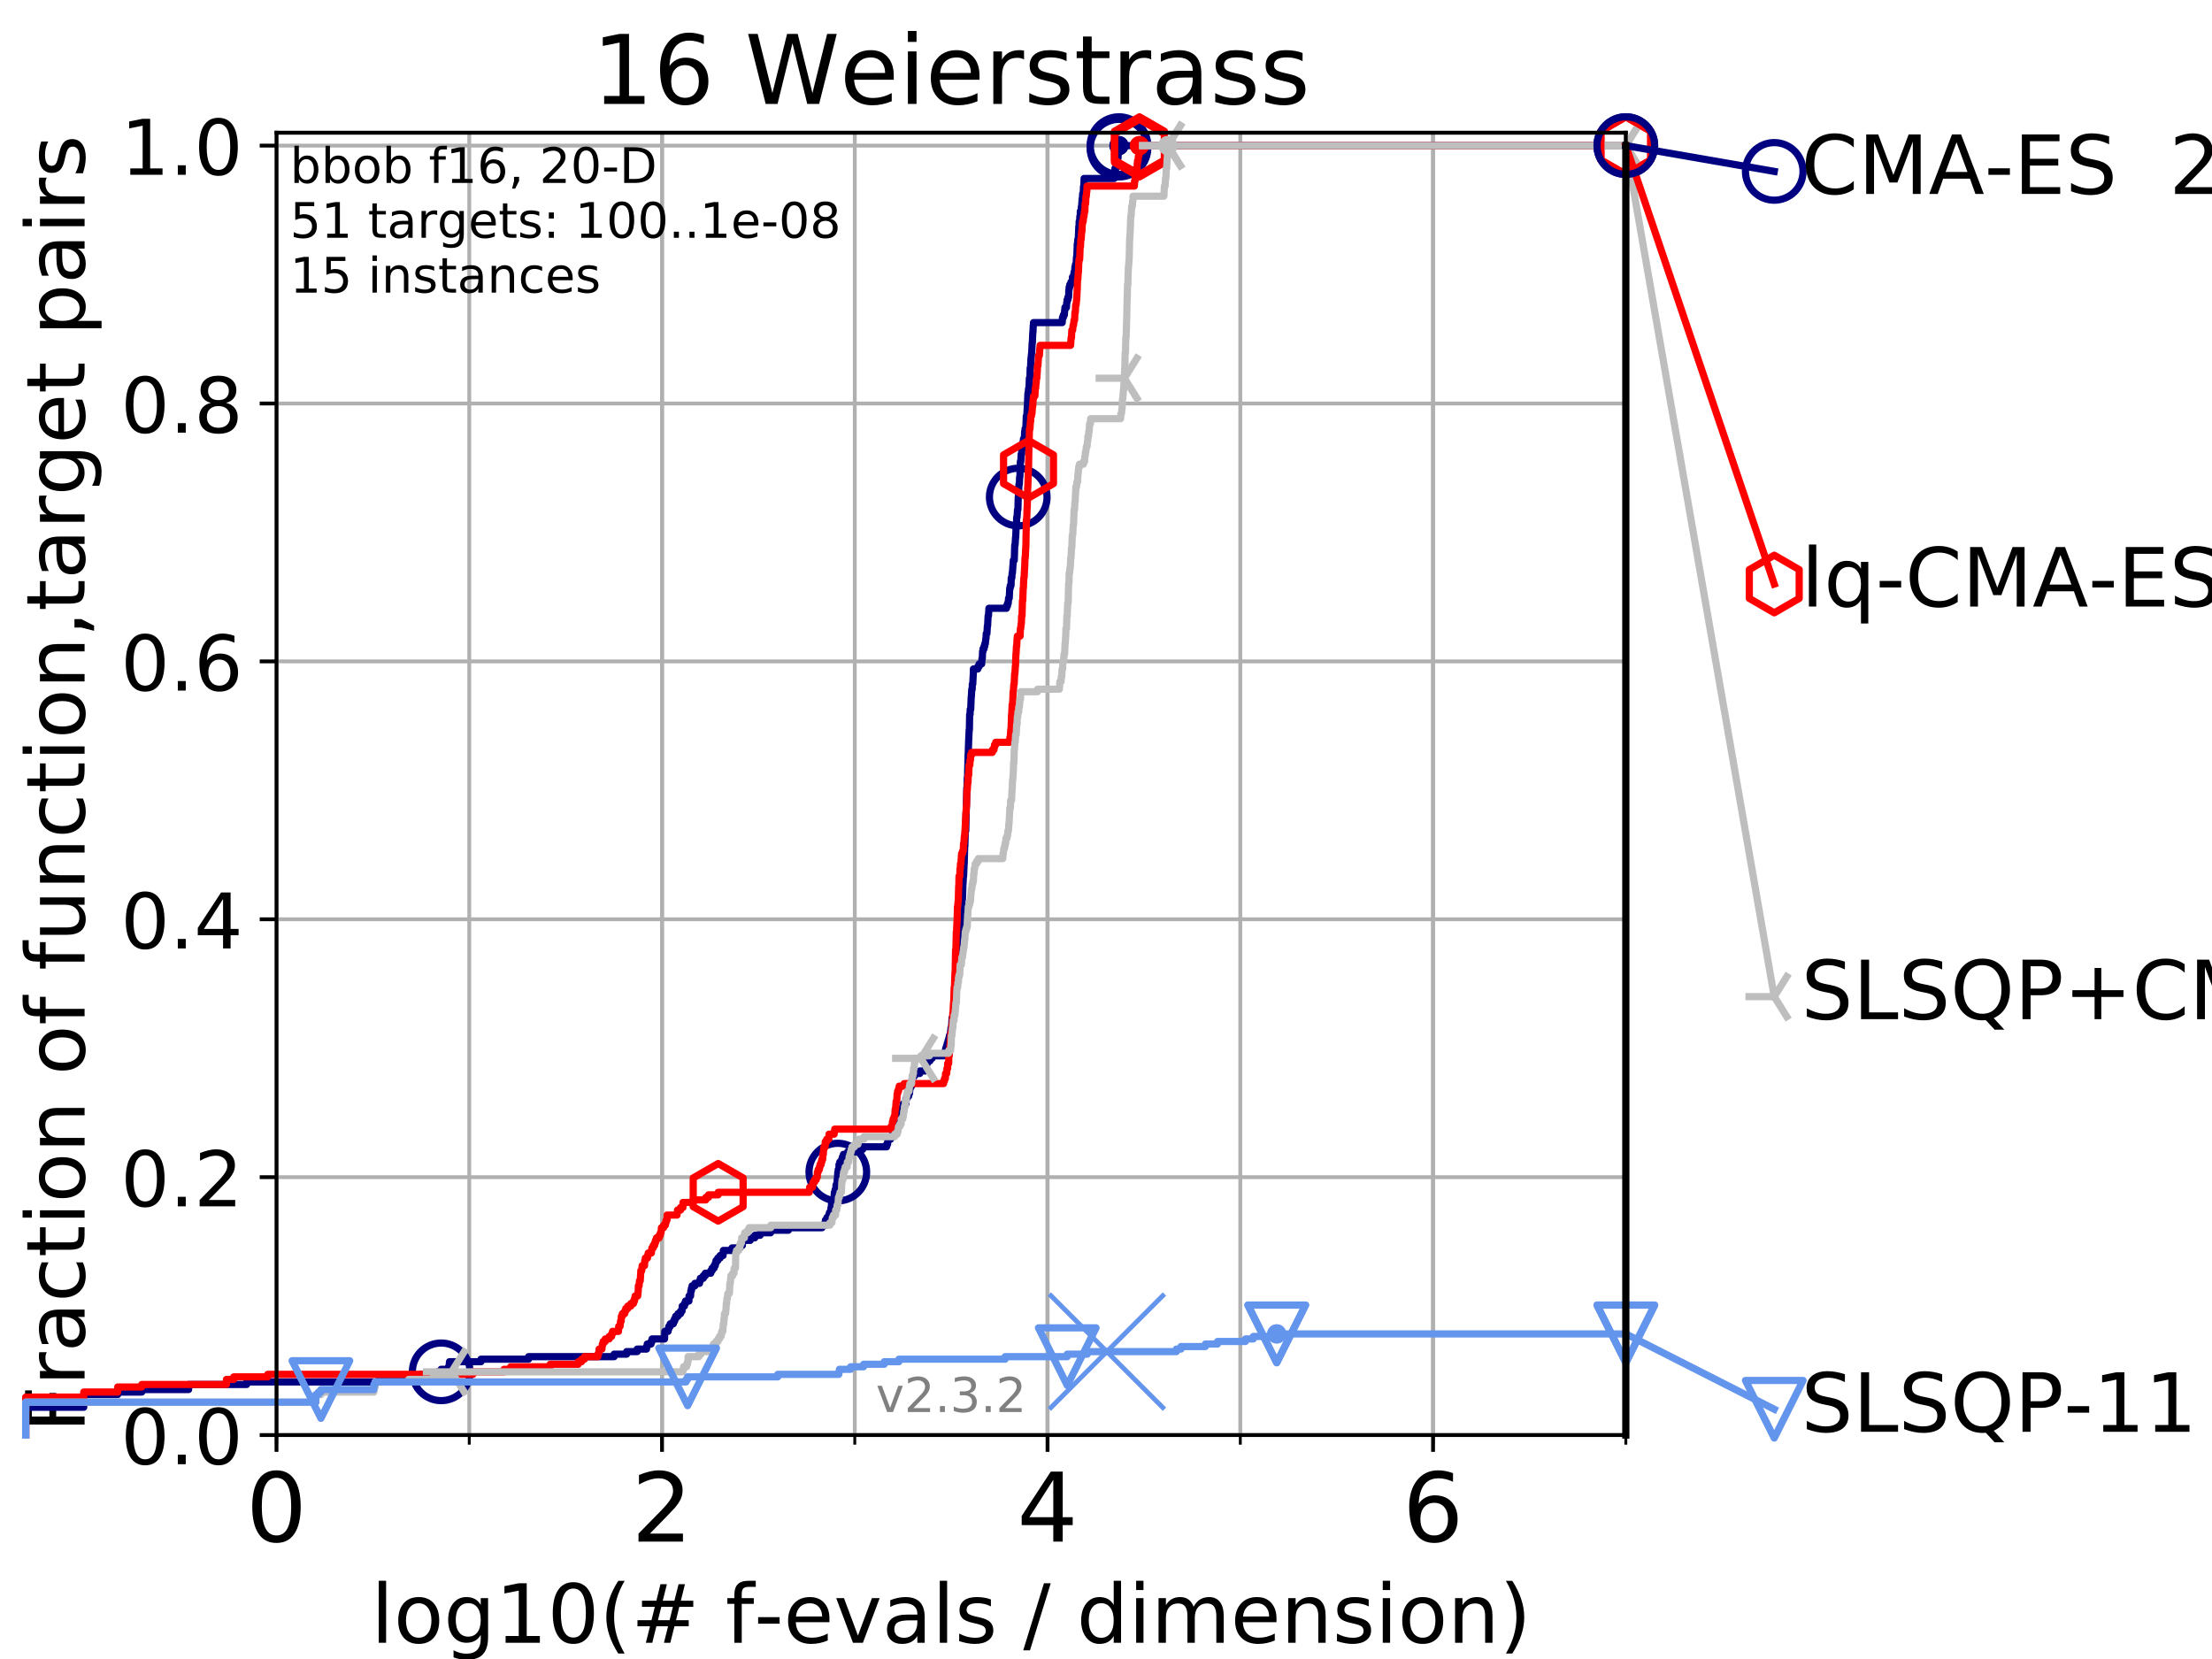 <?xml version="1.0" encoding="utf-8" standalone="no"?>
<!DOCTYPE svg PUBLIC "-//W3C//DTD SVG 1.1//EN"
  "http://www.w3.org/Graphics/SVG/1.1/DTD/svg11.dtd">
<!-- Created with matplotlib (https://matplotlib.org/) -->
<svg height="345.6pt" version="1.1" viewBox="0 0 460.8 345.6" width="460.8pt" xmlns="http://www.w3.org/2000/svg" xmlns:xlink="http://www.w3.org/1999/xlink">
 <defs>
  <style type="text/css">
*{stroke-linecap:butt;stroke-linejoin:round;}
  </style>
 </defs>
 <g id="figure_1">
  <g id="patch_1">
   <path d="M 0 345.6 
L 460.8 345.6 
L 460.8 0 
L 0 0 
z
" style="fill:#ffffff;"/>
  </g>
  <g id="axes_1">
   <g id="patch_2">
    <path d="M 57.6 298.944 
L 338.688 298.944 
L 338.688 27.648 
L 57.6 27.648 
z
" style="fill:#ffffff;"/>
   </g>
   <g id="matplotlib.axis_1">
    <g id="xtick_1">
     <g id="line2d_1">
      <path clip-path="url(#p4bc673af7a)" d="M 57.6 298.944 
L 57.6 27.648 
" style="fill:none;stroke:#b0b0b0;stroke-linecap:square;stroke-width:0.8;"/>
     </g>
     <g id="line2d_2">
      <defs>
       <path d="M 0 0 
L 0 3.5 
" id="mff534e7019" style="stroke:#000000;stroke-width:0.8;"/>
      </defs>
      <g>
       <use style="stroke:#000000;stroke-width:0.8;" x="57.6" xlink:href="#mff534e7019" y="298.944"/>
      </g>
     </g>
     <g id="text_1">
      <!-- 0 -->
      <defs>
       <path d="M 31.781 66.406 
Q 24.172 66.406 20.328 58.906 
Q 16.5 51.422 16.5 36.375 
Q 16.5 21.391 20.328 13.891 
Q 24.172 6.391 31.781 6.391 
Q 39.453 6.391 43.281 13.891 
Q 47.125 21.391 47.125 36.375 
Q 47.125 51.422 43.281 58.906 
Q 39.453 66.406 31.781 66.406 
z
M 31.781 74.219 
Q 44.047 74.219 50.516 64.516 
Q 56.984 54.828 56.984 36.375 
Q 56.984 17.969 50.516 8.266 
Q 44.047 -1.422 31.781 -1.422 
Q 19.531 -1.422 13.062 8.266 
Q 6.594 17.969 6.594 36.375 
Q 6.594 54.828 13.062 64.516 
Q 19.531 74.219 31.781 74.219 
z
" id="DejaVuSans-48"/>
      </defs>
      <g transform="translate(51.237 321.141)scale(0.2 -0.2)">
       <use xlink:href="#DejaVuSans-48"/>
      </g>
     </g>
    </g>
    <g id="xtick_2">
     <g id="line2d_3">
      <path clip-path="url(#p4bc673af7a)" d="M 137.911 298.944 
L 137.911 27.648 
" style="fill:none;stroke:#b0b0b0;stroke-linecap:square;stroke-width:0.8;"/>
     </g>
     <g id="line2d_4">
      <g>
       <use style="stroke:#000000;stroke-width:0.8;" x="137.911" xlink:href="#mff534e7019" y="298.944"/>
      </g>
     </g>
     <g id="text_2">
      <!-- 2 -->
      <defs>
       <path d="M 19.188 8.297 
L 53.609 8.297 
L 53.609 0 
L 7.328 0 
L 7.328 8.297 
Q 12.938 14.109 22.625 23.891 
Q 32.328 33.688 34.812 36.531 
Q 39.547 41.844 41.422 45.531 
Q 43.312 49.219 43.312 52.781 
Q 43.312 58.594 39.234 62.25 
Q 35.156 65.922 28.609 65.922 
Q 23.969 65.922 18.812 64.312 
Q 13.672 62.703 7.812 59.422 
L 7.812 69.391 
Q 13.766 71.781 18.938 73 
Q 24.125 74.219 28.422 74.219 
Q 39.75 74.219 46.484 68.547 
Q 53.219 62.891 53.219 53.422 
Q 53.219 48.922 51.531 44.891 
Q 49.859 40.875 45.406 35.406 
Q 44.188 33.984 37.641 27.219 
Q 31.109 20.453 19.188 8.297 
z
" id="DejaVuSans-50"/>
      </defs>
      <g transform="translate(131.548 321.141)scale(0.2 -0.2)">
       <use xlink:href="#DejaVuSans-50"/>
      </g>
     </g>
    </g>
    <g id="xtick_3">
     <g id="line2d_5">
      <path clip-path="url(#p4bc673af7a)" d="M 218.222 298.944 
L 218.222 27.648 
" style="fill:none;stroke:#b0b0b0;stroke-linecap:square;stroke-width:0.8;"/>
     </g>
     <g id="line2d_6">
      <g>
       <use style="stroke:#000000;stroke-width:0.8;" x="218.222" xlink:href="#mff534e7019" y="298.944"/>
      </g>
     </g>
     <g id="text_3">
      <!-- 4 -->
      <defs>
       <path d="M 37.797 64.312 
L 12.891 25.391 
L 37.797 25.391 
z
M 35.203 72.906 
L 47.609 72.906 
L 47.609 25.391 
L 58.016 25.391 
L 58.016 17.188 
L 47.609 17.188 
L 47.609 0 
L 37.797 0 
L 37.797 17.188 
L 4.891 17.188 
L 4.891 26.703 
z
" id="DejaVuSans-52"/>
      </defs>
      <g transform="translate(211.859 321.141)scale(0.2 -0.2)">
       <use xlink:href="#DejaVuSans-52"/>
      </g>
     </g>
    </g>
    <g id="xtick_4">
     <g id="line2d_7">
      <path clip-path="url(#p4bc673af7a)" d="M 298.533 298.944 
L 298.533 27.648 
" style="fill:none;stroke:#b0b0b0;stroke-linecap:square;stroke-width:0.8;"/>
     </g>
     <g id="line2d_8">
      <g>
       <use style="stroke:#000000;stroke-width:0.8;" x="298.533" xlink:href="#mff534e7019" y="298.944"/>
      </g>
     </g>
     <g id="text_4">
      <!-- 6 -->
      <defs>
       <path d="M 33.016 40.375 
Q 26.375 40.375 22.484 35.828 
Q 18.609 31.297 18.609 23.391 
Q 18.609 15.531 22.484 10.953 
Q 26.375 6.391 33.016 6.391 
Q 39.656 6.391 43.531 10.953 
Q 47.406 15.531 47.406 23.391 
Q 47.406 31.297 43.531 35.828 
Q 39.656 40.375 33.016 40.375 
z
M 52.594 71.297 
L 52.594 62.312 
Q 48.875 64.062 45.094 64.984 
Q 41.312 65.922 37.594 65.922 
Q 27.828 65.922 22.672 59.328 
Q 17.531 52.734 16.797 39.406 
Q 19.672 43.656 24.016 45.922 
Q 28.375 48.188 33.594 48.188 
Q 44.578 48.188 50.953 41.516 
Q 57.328 34.859 57.328 23.391 
Q 57.328 12.156 50.688 5.359 
Q 44.047 -1.422 33.016 -1.422 
Q 20.359 -1.422 13.672 8.266 
Q 6.984 17.969 6.984 36.375 
Q 6.984 53.656 15.188 63.938 
Q 23.391 74.219 37.203 74.219 
Q 40.922 74.219 44.703 73.484 
Q 48.484 72.75 52.594 71.297 
z
" id="DejaVuSans-54"/>
      </defs>
      <g transform="translate(292.17 321.141)scale(0.2 -0.2)">
       <use xlink:href="#DejaVuSans-54"/>
      </g>
     </g>
    </g>
    <g id="xtick_5">
     <g id="line2d_9">
      <path clip-path="url(#p4bc673af7a)" d="M 57.6 298.944 
L 57.6 27.648 
" style="fill:none;stroke:#b0b0b0;stroke-linecap:square;stroke-width:0.8;"/>
     </g>
     <g id="line2d_10">
      <defs>
       <path d="M 0 0 
L 0 2 
" id="m9da096d7c3" style="stroke:#000000;stroke-width:0.6;"/>
      </defs>
      <g>
       <use style="stroke:#000000;stroke-width:0.6;" x="57.6" xlink:href="#m9da096d7c3" y="298.944"/>
      </g>
     </g>
    </g>
    <g id="xtick_6">
     <g id="line2d_11">
      <path clip-path="url(#p4bc673af7a)" d="M 97.755 298.944 
L 97.755 27.648 
" style="fill:none;stroke:#b0b0b0;stroke-linecap:square;stroke-width:0.8;"/>
     </g>
     <g id="line2d_12">
      <g>
       <use style="stroke:#000000;stroke-width:0.6;" x="97.755" xlink:href="#m9da096d7c3" y="298.944"/>
      </g>
     </g>
    </g>
    <g id="xtick_7">
     <g id="line2d_13">
      <path clip-path="url(#p4bc673af7a)" d="M 137.911 298.944 
L 137.911 27.648 
" style="fill:none;stroke:#b0b0b0;stroke-linecap:square;stroke-width:0.8;"/>
     </g>
     <g id="line2d_14">
      <g>
       <use style="stroke:#000000;stroke-width:0.6;" x="137.911" xlink:href="#m9da096d7c3" y="298.944"/>
      </g>
     </g>
    </g>
    <g id="xtick_8">
     <g id="line2d_15">
      <path clip-path="url(#p4bc673af7a)" d="M 178.066 298.944 
L 178.066 27.648 
" style="fill:none;stroke:#b0b0b0;stroke-linecap:square;stroke-width:0.8;"/>
     </g>
     <g id="line2d_16">
      <g>
       <use style="stroke:#000000;stroke-width:0.6;" x="178.066" xlink:href="#m9da096d7c3" y="298.944"/>
      </g>
     </g>
    </g>
    <g id="xtick_9">
     <g id="line2d_17">
      <path clip-path="url(#p4bc673af7a)" d="M 218.222 298.944 
L 218.222 27.648 
" style="fill:none;stroke:#b0b0b0;stroke-linecap:square;stroke-width:0.8;"/>
     </g>
     <g id="line2d_18">
      <g>
       <use style="stroke:#000000;stroke-width:0.6;" x="218.222" xlink:href="#m9da096d7c3" y="298.944"/>
      </g>
     </g>
    </g>
    <g id="xtick_10">
     <g id="line2d_19">
      <path clip-path="url(#p4bc673af7a)" d="M 258.377 298.944 
L 258.377 27.648 
" style="fill:none;stroke:#b0b0b0;stroke-linecap:square;stroke-width:0.8;"/>
     </g>
     <g id="line2d_20">
      <g>
       <use style="stroke:#000000;stroke-width:0.6;" x="258.377" xlink:href="#m9da096d7c3" y="298.944"/>
      </g>
     </g>
    </g>
    <g id="xtick_11">
     <g id="line2d_21">
      <path clip-path="url(#p4bc673af7a)" d="M 298.533 298.944 
L 298.533 27.648 
" style="fill:none;stroke:#b0b0b0;stroke-linecap:square;stroke-width:0.8;"/>
     </g>
     <g id="line2d_22">
      <g>
       <use style="stroke:#000000;stroke-width:0.6;" x="298.533" xlink:href="#m9da096d7c3" y="298.944"/>
      </g>
     </g>
    </g>
    <g id="xtick_12">
     <g id="line2d_23">
      <path clip-path="url(#p4bc673af7a)" d="M 338.688 298.944 
L 338.688 27.648 
" style="fill:none;stroke:#b0b0b0;stroke-linecap:square;stroke-width:0.8;"/>
     </g>
     <g id="line2d_24">
      <g>
       <use style="stroke:#000000;stroke-width:0.6;" x="338.688" xlink:href="#m9da096d7c3" y="298.944"/>
      </g>
     </g>
    </g>
    <g id="text_5">
     <!-- log10(# f-evals / dimension) -->
     <defs>
      <path d="M 9.422 75.984 
L 18.406 75.984 
L 18.406 0 
L 9.422 0 
z
" id="DejaVuSans-108"/>
      <path d="M 30.609 48.391 
Q 23.391 48.391 19.188 42.75 
Q 14.984 37.109 14.984 27.297 
Q 14.984 17.484 19.156 11.844 
Q 23.344 6.203 30.609 6.203 
Q 37.797 6.203 41.984 11.859 
Q 46.188 17.531 46.188 27.297 
Q 46.188 37.016 41.984 42.703 
Q 37.797 48.391 30.609 48.391 
z
M 30.609 56 
Q 42.328 56 49.016 48.375 
Q 55.719 40.766 55.719 27.297 
Q 55.719 13.875 49.016 6.219 
Q 42.328 -1.422 30.609 -1.422 
Q 18.844 -1.422 12.172 6.219 
Q 5.516 13.875 5.516 27.297 
Q 5.516 40.766 12.172 48.375 
Q 18.844 56 30.609 56 
z
" id="DejaVuSans-111"/>
      <path d="M 45.406 27.984 
Q 45.406 37.75 41.375 43.109 
Q 37.359 48.484 30.078 48.484 
Q 22.859 48.484 18.828 43.109 
Q 14.797 37.75 14.797 27.984 
Q 14.797 18.266 18.828 12.891 
Q 22.859 7.516 30.078 7.516 
Q 37.359 7.516 41.375 12.891 
Q 45.406 18.266 45.406 27.984 
z
M 54.391 6.781 
Q 54.391 -7.172 48.188 -13.984 
Q 42 -20.797 29.203 -20.797 
Q 24.469 -20.797 20.266 -20.094 
Q 16.062 -19.391 12.109 -17.922 
L 12.109 -9.188 
Q 16.062 -11.328 19.922 -12.344 
Q 23.781 -13.375 27.781 -13.375 
Q 36.625 -13.375 41.016 -8.766 
Q 45.406 -4.156 45.406 5.172 
L 45.406 9.625 
Q 42.625 4.781 38.281 2.391 
Q 33.938 0 27.875 0 
Q 17.828 0 11.672 7.656 
Q 5.516 15.328 5.516 27.984 
Q 5.516 40.672 11.672 48.328 
Q 17.828 56 27.875 56 
Q 33.938 56 38.281 53.609 
Q 42.625 51.219 45.406 46.391 
L 45.406 54.688 
L 54.391 54.688 
z
" id="DejaVuSans-103"/>
      <path d="M 12.406 8.297 
L 28.516 8.297 
L 28.516 63.922 
L 10.984 60.406 
L 10.984 69.391 
L 28.422 72.906 
L 38.281 72.906 
L 38.281 8.297 
L 54.391 8.297 
L 54.391 0 
L 12.406 0 
z
" id="DejaVuSans-49"/>
      <path d="M 31 75.875 
Q 24.469 64.656 21.281 53.656 
Q 18.109 42.672 18.109 31.391 
Q 18.109 20.125 21.312 9.062 
Q 24.516 -2 31 -13.188 
L 23.188 -13.188 
Q 15.875 -1.703 12.234 9.375 
Q 8.594 20.453 8.594 31.391 
Q 8.594 42.281 12.203 53.312 
Q 15.828 64.359 23.188 75.875 
z
" id="DejaVuSans-40"/>
      <path d="M 51.125 44 
L 36.922 44 
L 32.812 27.688 
L 47.125 27.688 
z
M 43.797 71.781 
L 38.719 51.516 
L 52.984 51.516 
L 58.109 71.781 
L 65.922 71.781 
L 60.891 51.516 
L 76.125 51.516 
L 76.125 44 
L 58.984 44 
L 54.984 27.688 
L 70.516 27.688 
L 70.516 20.219 
L 53.078 20.219 
L 48 0 
L 40.188 0 
L 45.219 20.219 
L 30.906 20.219 
L 25.875 0 
L 18.016 0 
L 23.094 20.219 
L 7.719 20.219 
L 7.719 27.688 
L 24.906 27.688 
L 29 44 
L 13.281 44 
L 13.281 51.516 
L 30.906 51.516 
L 35.891 71.781 
z
" id="DejaVuSans-35"/>
      <path id="DejaVuSans-32"/>
      <path d="M 37.109 75.984 
L 37.109 68.5 
L 28.516 68.5 
Q 23.688 68.5 21.797 66.547 
Q 19.922 64.594 19.922 59.516 
L 19.922 54.688 
L 34.719 54.688 
L 34.719 47.703 
L 19.922 47.703 
L 19.922 0 
L 10.891 0 
L 10.891 47.703 
L 2.297 47.703 
L 2.297 54.688 
L 10.891 54.688 
L 10.891 58.5 
Q 10.891 67.625 15.141 71.797 
Q 19.391 75.984 28.609 75.984 
z
" id="DejaVuSans-102"/>
      <path d="M 4.891 31.391 
L 31.203 31.391 
L 31.203 23.391 
L 4.891 23.391 
z
" id="DejaVuSans-45"/>
      <path d="M 56.203 29.594 
L 56.203 25.203 
L 14.891 25.203 
Q 15.484 15.922 20.484 11.062 
Q 25.484 6.203 34.422 6.203 
Q 39.594 6.203 44.453 7.469 
Q 49.312 8.734 54.109 11.281 
L 54.109 2.781 
Q 49.266 0.734 44.188 -0.344 
Q 39.109 -1.422 33.891 -1.422 
Q 20.797 -1.422 13.156 6.188 
Q 5.516 13.812 5.516 26.812 
Q 5.516 40.234 12.766 48.109 
Q 20.016 56 32.328 56 
Q 43.359 56 49.781 48.891 
Q 56.203 41.797 56.203 29.594 
z
M 47.219 32.234 
Q 47.125 39.594 43.094 43.984 
Q 39.062 48.391 32.422 48.391 
Q 24.906 48.391 20.391 44.141 
Q 15.875 39.891 15.188 32.172 
z
" id="DejaVuSans-101"/>
      <path d="M 2.984 54.688 
L 12.5 54.688 
L 29.594 8.797 
L 46.688 54.688 
L 56.203 54.688 
L 35.688 0 
L 23.484 0 
z
" id="DejaVuSans-118"/>
      <path d="M 34.281 27.484 
Q 23.391 27.484 19.188 25 
Q 14.984 22.516 14.984 16.5 
Q 14.984 11.719 18.141 8.906 
Q 21.297 6.109 26.703 6.109 
Q 34.188 6.109 38.703 11.406 
Q 43.219 16.703 43.219 25.484 
L 43.219 27.484 
z
M 52.203 31.203 
L 52.203 0 
L 43.219 0 
L 43.219 8.297 
Q 40.141 3.328 35.547 0.953 
Q 30.953 -1.422 24.312 -1.422 
Q 15.922 -1.422 10.953 3.297 
Q 6 8.016 6 15.922 
Q 6 25.141 12.172 29.828 
Q 18.359 34.516 30.609 34.516 
L 43.219 34.516 
L 43.219 35.406 
Q 43.219 41.609 39.141 45 
Q 35.062 48.391 27.688 48.391 
Q 23 48.391 18.547 47.266 
Q 14.109 46.141 10.016 43.891 
L 10.016 52.203 
Q 14.938 54.109 19.578 55.047 
Q 24.219 56 28.609 56 
Q 40.484 56 46.344 49.844 
Q 52.203 43.703 52.203 31.203 
z
" id="DejaVuSans-97"/>
      <path d="M 44.281 53.078 
L 44.281 44.578 
Q 40.484 46.531 36.375 47.5 
Q 32.281 48.484 27.875 48.484 
Q 21.188 48.484 17.844 46.438 
Q 14.5 44.391 14.5 40.281 
Q 14.5 37.156 16.891 35.375 
Q 19.281 33.594 26.516 31.984 
L 29.594 31.297 
Q 39.156 29.25 43.188 25.516 
Q 47.219 21.781 47.219 15.094 
Q 47.219 7.469 41.188 3.016 
Q 35.156 -1.422 24.609 -1.422 
Q 20.219 -1.422 15.453 -0.562 
Q 10.688 0.297 5.422 2 
L 5.422 11.281 
Q 10.406 8.688 15.234 7.391 
Q 20.062 6.109 24.812 6.109 
Q 31.156 6.109 34.562 8.281 
Q 37.984 10.453 37.984 14.406 
Q 37.984 18.062 35.516 20.016 
Q 33.062 21.969 24.703 23.781 
L 21.578 24.516 
Q 13.234 26.266 9.516 29.906 
Q 5.812 33.547 5.812 39.891 
Q 5.812 47.609 11.281 51.797 
Q 16.75 56 26.812 56 
Q 31.781 56 36.172 55.266 
Q 40.578 54.547 44.281 53.078 
z
" id="DejaVuSans-115"/>
      <path d="M 25.391 72.906 
L 33.688 72.906 
L 8.297 -9.281 
L 0 -9.281 
z
" id="DejaVuSans-47"/>
      <path d="M 45.406 46.391 
L 45.406 75.984 
L 54.391 75.984 
L 54.391 0 
L 45.406 0 
L 45.406 8.203 
Q 42.578 3.328 38.25 0.953 
Q 33.938 -1.422 27.875 -1.422 
Q 17.969 -1.422 11.734 6.484 
Q 5.516 14.406 5.516 27.297 
Q 5.516 40.188 11.734 48.094 
Q 17.969 56 27.875 56 
Q 33.938 56 38.25 53.625 
Q 42.578 51.266 45.406 46.391 
z
M 14.797 27.297 
Q 14.797 17.391 18.875 11.75 
Q 22.953 6.109 30.078 6.109 
Q 37.203 6.109 41.297 11.75 
Q 45.406 17.391 45.406 27.297 
Q 45.406 37.203 41.297 42.844 
Q 37.203 48.484 30.078 48.484 
Q 22.953 48.484 18.875 42.844 
Q 14.797 37.203 14.797 27.297 
z
" id="DejaVuSans-100"/>
      <path d="M 9.422 54.688 
L 18.406 54.688 
L 18.406 0 
L 9.422 0 
z
M 9.422 75.984 
L 18.406 75.984 
L 18.406 64.594 
L 9.422 64.594 
z
" id="DejaVuSans-105"/>
      <path d="M 52 44.188 
Q 55.375 50.25 60.062 53.125 
Q 64.75 56 71.094 56 
Q 79.641 56 84.281 50.016 
Q 88.922 44.047 88.922 33.016 
L 88.922 0 
L 79.891 0 
L 79.891 32.719 
Q 79.891 40.578 77.094 44.375 
Q 74.312 48.188 68.609 48.188 
Q 61.625 48.188 57.562 43.547 
Q 53.516 38.922 53.516 30.906 
L 53.516 0 
L 44.484 0 
L 44.484 32.719 
Q 44.484 40.625 41.703 44.406 
Q 38.922 48.188 33.109 48.188 
Q 26.219 48.188 22.156 43.531 
Q 18.109 38.875 18.109 30.906 
L 18.109 0 
L 9.078 0 
L 9.078 54.688 
L 18.109 54.688 
L 18.109 46.188 
Q 21.188 51.219 25.484 53.609 
Q 29.781 56 35.688 56 
Q 41.656 56 45.828 52.969 
Q 50 49.953 52 44.188 
z
" id="DejaVuSans-109"/>
      <path d="M 54.891 33.016 
L 54.891 0 
L 45.906 0 
L 45.906 32.719 
Q 45.906 40.484 42.875 44.328 
Q 39.844 48.188 33.797 48.188 
Q 26.516 48.188 22.312 43.547 
Q 18.109 38.922 18.109 30.906 
L 18.109 0 
L 9.078 0 
L 9.078 54.688 
L 18.109 54.688 
L 18.109 46.188 
Q 21.344 51.125 25.703 53.562 
Q 30.078 56 35.797 56 
Q 45.219 56 50.047 50.172 
Q 54.891 44.344 54.891 33.016 
z
" id="DejaVuSans-110"/>
      <path d="M 8.016 75.875 
L 15.828 75.875 
Q 23.141 64.359 26.781 53.312 
Q 30.422 42.281 30.422 31.391 
Q 30.422 20.453 26.781 9.375 
Q 23.141 -1.703 15.828 -13.188 
L 8.016 -13.188 
Q 14.5 -2 17.703 9.062 
Q 20.906 20.125 20.906 31.391 
Q 20.906 42.672 17.703 53.656 
Q 14.5 64.656 8.016 75.875 
z
" id="DejaVuSans-41"/>
     </defs>
     <g transform="translate(77.303 342.218)scale(0.17 -0.17)">
      <use xlink:href="#DejaVuSans-108"/>
      <use x="27.783" xlink:href="#DejaVuSans-111"/>
      <use x="88.965" xlink:href="#DejaVuSans-103"/>
      <use x="152.441" xlink:href="#DejaVuSans-49"/>
      <use x="216.064" xlink:href="#DejaVuSans-48"/>
      <use x="279.688" xlink:href="#DejaVuSans-40"/>
      <use x="318.701" xlink:href="#DejaVuSans-35"/>
      <use x="402.49" xlink:href="#DejaVuSans-32"/>
      <use x="434.277" xlink:href="#DejaVuSans-102"/>
      <use x="469.404" xlink:href="#DejaVuSans-45"/>
      <use x="505.488" xlink:href="#DejaVuSans-101"/>
      <use x="567.012" xlink:href="#DejaVuSans-118"/>
      <use x="626.191" xlink:href="#DejaVuSans-97"/>
      <use x="687.471" xlink:href="#DejaVuSans-108"/>
      <use x="715.254" xlink:href="#DejaVuSans-115"/>
      <use x="767.354" xlink:href="#DejaVuSans-32"/>
      <use x="799.141" xlink:href="#DejaVuSans-47"/>
      <use x="832.832" xlink:href="#DejaVuSans-32"/>
      <use x="864.619" xlink:href="#DejaVuSans-100"/>
      <use x="928.096" xlink:href="#DejaVuSans-105"/>
      <use x="955.879" xlink:href="#DejaVuSans-109"/>
      <use x="1053.291" xlink:href="#DejaVuSans-101"/>
      <use x="1114.814" xlink:href="#DejaVuSans-110"/>
      <use x="1178.193" xlink:href="#DejaVuSans-115"/>
      <use x="1230.293" xlink:href="#DejaVuSans-105"/>
      <use x="1258.076" xlink:href="#DejaVuSans-111"/>
      <use x="1319.258" xlink:href="#DejaVuSans-110"/>
      <use x="1382.637" xlink:href="#DejaVuSans-41"/>
     </g>
    </g>
   </g>
   <g id="matplotlib.axis_2">
    <g id="ytick_1">
     <g id="line2d_25">
      <path clip-path="url(#p4bc673af7a)" d="M 57.6 298.944 
L 338.688 298.944 
" style="fill:none;stroke:#b0b0b0;stroke-linecap:square;stroke-width:0.8;"/>
     </g>
     <g id="line2d_26">
      <defs>
       <path d="M 0 0 
L -3.5 0 
" id="mcf463af242" style="stroke:#000000;stroke-width:0.8;"/>
      </defs>
      <g>
       <use style="stroke:#000000;stroke-width:0.8;" x="57.6" xlink:href="#mcf463af242" y="298.944"/>
      </g>
     </g>
     <g id="text_6">
      <!-- 0.0 -->
      <defs>
       <path d="M 10.688 12.406 
L 21 12.406 
L 21 0 
L 10.688 0 
z
" id="DejaVuSans-46"/>
      </defs>
      <g transform="translate(25.155 305.023)scale(0.16 -0.16)">
       <use xlink:href="#DejaVuSans-48"/>
       <use x="63.623" xlink:href="#DejaVuSans-46"/>
       <use x="95.41" xlink:href="#DejaVuSans-48"/>
      </g>
     </g>
    </g>
    <g id="ytick_2">
     <g id="line2d_27">
      <path clip-path="url(#p4bc673af7a)" d="M 57.6 245.222 
L 338.688 245.222 
" style="fill:none;stroke:#b0b0b0;stroke-linecap:square;stroke-width:0.8;"/>
     </g>
     <g id="line2d_28">
      <g>
       <use style="stroke:#000000;stroke-width:0.8;" x="57.6" xlink:href="#mcf463af242" y="245.222"/>
      </g>
     </g>
     <g id="text_7">
      <!-- 0.2 -->
      <g transform="translate(25.155 251.301)scale(0.16 -0.16)">
       <use xlink:href="#DejaVuSans-48"/>
       <use x="63.623" xlink:href="#DejaVuSans-46"/>
       <use x="95.41" xlink:href="#DejaVuSans-50"/>
      </g>
     </g>
    </g>
    <g id="ytick_3">
     <g id="line2d_29">
      <path clip-path="url(#p4bc673af7a)" d="M 57.6 191.5 
L 338.688 191.5 
" style="fill:none;stroke:#b0b0b0;stroke-linecap:square;stroke-width:0.8;"/>
     </g>
     <g id="line2d_30">
      <g>
       <use style="stroke:#000000;stroke-width:0.8;" x="57.6" xlink:href="#mcf463af242" y="191.5"/>
      </g>
     </g>
     <g id="text_8">
      <!-- 0.4 -->
      <g transform="translate(25.155 197.579)scale(0.16 -0.16)">
       <use xlink:href="#DejaVuSans-48"/>
       <use x="63.623" xlink:href="#DejaVuSans-46"/>
       <use x="95.41" xlink:href="#DejaVuSans-52"/>
      </g>
     </g>
    </g>
    <g id="ytick_4">
     <g id="line2d_31">
      <path clip-path="url(#p4bc673af7a)" d="M 57.6 137.778 
L 338.688 137.778 
" style="fill:none;stroke:#b0b0b0;stroke-linecap:square;stroke-width:0.8;"/>
     </g>
     <g id="line2d_32">
      <g>
       <use style="stroke:#000000;stroke-width:0.8;" x="57.6" xlink:href="#mcf463af242" y="137.778"/>
      </g>
     </g>
     <g id="text_9">
      <!-- 0.6 -->
      <g transform="translate(25.155 143.857)scale(0.16 -0.16)">
       <use xlink:href="#DejaVuSans-48"/>
       <use x="63.623" xlink:href="#DejaVuSans-46"/>
       <use x="95.41" xlink:href="#DejaVuSans-54"/>
      </g>
     </g>
    </g>
    <g id="ytick_5">
     <g id="line2d_33">
      <path clip-path="url(#p4bc673af7a)" d="M 57.6 84.056 
L 338.688 84.056 
" style="fill:none;stroke:#b0b0b0;stroke-linecap:square;stroke-width:0.8;"/>
     </g>
     <g id="line2d_34">
      <g>
       <use style="stroke:#000000;stroke-width:0.8;" x="57.6" xlink:href="#mcf463af242" y="84.056"/>
      </g>
     </g>
     <g id="text_10">
      <!-- 0.8 -->
      <defs>
       <path d="M 31.781 34.625 
Q 24.75 34.625 20.719 30.859 
Q 16.703 27.094 16.703 20.516 
Q 16.703 13.922 20.719 10.156 
Q 24.75 6.391 31.781 6.391 
Q 38.812 6.391 42.859 10.172 
Q 46.922 13.969 46.922 20.516 
Q 46.922 27.094 42.891 30.859 
Q 38.875 34.625 31.781 34.625 
z
M 21.922 38.812 
Q 15.578 40.375 12.031 44.719 
Q 8.5 49.078 8.5 55.328 
Q 8.5 64.062 14.719 69.141 
Q 20.953 74.219 31.781 74.219 
Q 42.672 74.219 48.875 69.141 
Q 55.078 64.062 55.078 55.328 
Q 55.078 49.078 51.531 44.719 
Q 48 40.375 41.703 38.812 
Q 48.828 37.156 52.797 32.312 
Q 56.781 27.484 56.781 20.516 
Q 56.781 9.906 50.312 4.234 
Q 43.844 -1.422 31.781 -1.422 
Q 19.734 -1.422 13.25 4.234 
Q 6.781 9.906 6.781 20.516 
Q 6.781 27.484 10.781 32.312 
Q 14.797 37.156 21.922 38.812 
z
M 18.312 54.391 
Q 18.312 48.734 21.844 45.562 
Q 25.391 42.391 31.781 42.391 
Q 38.141 42.391 41.719 45.562 
Q 45.312 48.734 45.312 54.391 
Q 45.312 60.062 41.719 63.234 
Q 38.141 66.406 31.781 66.406 
Q 25.391 66.406 21.844 63.234 
Q 18.312 60.062 18.312 54.391 
z
" id="DejaVuSans-56"/>
      </defs>
      <g transform="translate(25.155 90.135)scale(0.16 -0.16)">
       <use xlink:href="#DejaVuSans-48"/>
       <use x="63.623" xlink:href="#DejaVuSans-46"/>
       <use x="95.41" xlink:href="#DejaVuSans-56"/>
      </g>
     </g>
    </g>
    <g id="ytick_6">
     <g id="line2d_35">
      <path clip-path="url(#p4bc673af7a)" d="M 57.6 30.334 
L 338.688 30.334 
" style="fill:none;stroke:#b0b0b0;stroke-linecap:square;stroke-width:0.8;"/>
     </g>
     <g id="line2d_36">
      <g>
       <use style="stroke:#000000;stroke-width:0.8;" x="57.6" xlink:href="#mcf463af242" y="30.334"/>
      </g>
     </g>
     <g id="text_11">
      <!-- 1.0 -->
      <g transform="translate(25.155 36.413)scale(0.16 -0.16)">
       <use xlink:href="#DejaVuSans-49"/>
       <use x="63.623" xlink:href="#DejaVuSans-46"/>
       <use x="95.41" xlink:href="#DejaVuSans-48"/>
      </g>
     </g>
    </g>
    <g id="text_12">
     <!-- Fraction of function,target pairs -->
     <defs>
      <path d="M 9.812 72.906 
L 51.703 72.906 
L 51.703 64.594 
L 19.672 64.594 
L 19.672 43.109 
L 48.578 43.109 
L 48.578 34.812 
L 19.672 34.812 
L 19.672 0 
L 9.812 0 
z
" id="DejaVuSans-70"/>
      <path d="M 41.109 46.297 
Q 39.594 47.172 37.812 47.578 
Q 36.031 48 33.891 48 
Q 26.266 48 22.188 43.047 
Q 18.109 38.094 18.109 28.812 
L 18.109 0 
L 9.078 0 
L 9.078 54.688 
L 18.109 54.688 
L 18.109 46.188 
Q 20.953 51.172 25.484 53.578 
Q 30.031 56 36.531 56 
Q 37.453 56 38.578 55.875 
Q 39.703 55.766 41.062 55.516 
z
" id="DejaVuSans-114"/>
      <path d="M 48.781 52.594 
L 48.781 44.188 
Q 44.969 46.297 41.141 47.344 
Q 37.312 48.391 33.406 48.391 
Q 24.656 48.391 19.812 42.844 
Q 14.984 37.312 14.984 27.297 
Q 14.984 17.281 19.812 11.734 
Q 24.656 6.203 33.406 6.203 
Q 37.312 6.203 41.141 7.25 
Q 44.969 8.297 48.781 10.406 
L 48.781 2.094 
Q 45.016 0.344 40.984 -0.531 
Q 36.969 -1.422 32.422 -1.422 
Q 20.062 -1.422 12.781 6.344 
Q 5.516 14.109 5.516 27.297 
Q 5.516 40.672 12.859 48.328 
Q 20.219 56 33.016 56 
Q 37.156 56 41.109 55.141 
Q 45.062 54.297 48.781 52.594 
z
" id="DejaVuSans-99"/>
      <path d="M 18.312 70.219 
L 18.312 54.688 
L 36.812 54.688 
L 36.812 47.703 
L 18.312 47.703 
L 18.312 18.016 
Q 18.312 11.328 20.141 9.422 
Q 21.969 7.516 27.594 7.516 
L 36.812 7.516 
L 36.812 0 
L 27.594 0 
Q 17.188 0 13.234 3.875 
Q 9.281 7.766 9.281 18.016 
L 9.281 47.703 
L 2.688 47.703 
L 2.688 54.688 
L 9.281 54.688 
L 9.281 70.219 
z
" id="DejaVuSans-116"/>
      <path d="M 8.5 21.578 
L 8.5 54.688 
L 17.484 54.688 
L 17.484 21.922 
Q 17.484 14.156 20.5 10.266 
Q 23.531 6.391 29.594 6.391 
Q 36.859 6.391 41.078 11.031 
Q 45.312 15.672 45.312 23.688 
L 45.312 54.688 
L 54.297 54.688 
L 54.297 0 
L 45.312 0 
L 45.312 8.406 
Q 42.047 3.422 37.719 1 
Q 33.406 -1.422 27.688 -1.422 
Q 18.266 -1.422 13.375 4.438 
Q 8.5 10.297 8.5 21.578 
z
M 31.109 56 
z
" id="DejaVuSans-117"/>
      <path d="M 11.719 12.406 
L 22.016 12.406 
L 22.016 4 
L 14.016 -11.625 
L 7.719 -11.625 
L 11.719 4 
z
" id="DejaVuSans-44"/>
      <path d="M 18.109 8.203 
L 18.109 -20.797 
L 9.078 -20.797 
L 9.078 54.688 
L 18.109 54.688 
L 18.109 46.391 
Q 20.953 51.266 25.266 53.625 
Q 29.594 56 35.594 56 
Q 45.562 56 51.781 48.094 
Q 58.016 40.188 58.016 27.297 
Q 58.016 14.406 51.781 6.484 
Q 45.562 -1.422 35.594 -1.422 
Q 29.594 -1.422 25.266 0.953 
Q 20.953 3.328 18.109 8.203 
z
M 48.688 27.297 
Q 48.688 37.203 44.609 42.844 
Q 40.531 48.484 33.406 48.484 
Q 26.266 48.484 22.188 42.844 
Q 18.109 37.203 18.109 27.297 
Q 18.109 17.391 22.188 11.75 
Q 26.266 6.109 33.406 6.109 
Q 40.531 6.109 44.609 11.75 
Q 48.688 17.391 48.688 27.297 
z
" id="DejaVuSans-112"/>
     </defs>
     <g transform="translate(17.62 298.435)rotate(-90)scale(0.17 -0.17)">
      <use xlink:href="#DejaVuSans-70"/>
      <use x="57.41" xlink:href="#DejaVuSans-114"/>
      <use x="98.523" xlink:href="#DejaVuSans-97"/>
      <use x="159.803" xlink:href="#DejaVuSans-99"/>
      <use x="214.783" xlink:href="#DejaVuSans-116"/>
      <use x="253.992" xlink:href="#DejaVuSans-105"/>
      <use x="281.775" xlink:href="#DejaVuSans-111"/>
      <use x="342.957" xlink:href="#DejaVuSans-110"/>
      <use x="406.336" xlink:href="#DejaVuSans-32"/>
      <use x="438.123" xlink:href="#DejaVuSans-111"/>
      <use x="499.305" xlink:href="#DejaVuSans-102"/>
      <use x="534.51" xlink:href="#DejaVuSans-32"/>
      <use x="566.297" xlink:href="#DejaVuSans-102"/>
      <use x="601.502" xlink:href="#DejaVuSans-117"/>
      <use x="664.881" xlink:href="#DejaVuSans-110"/>
      <use x="728.26" xlink:href="#DejaVuSans-99"/>
      <use x="783.24" xlink:href="#DejaVuSans-116"/>
      <use x="822.449" xlink:href="#DejaVuSans-105"/>
      <use x="850.232" xlink:href="#DejaVuSans-111"/>
      <use x="911.414" xlink:href="#DejaVuSans-110"/>
      <use x="974.793" xlink:href="#DejaVuSans-44"/>
      <use x="1006.58" xlink:href="#DejaVuSans-116"/>
      <use x="1045.789" xlink:href="#DejaVuSans-97"/>
      <use x="1107.068" xlink:href="#DejaVuSans-114"/>
      <use x="1148.166" xlink:href="#DejaVuSans-103"/>
      <use x="1211.643" xlink:href="#DejaVuSans-101"/>
      <use x="1273.166" xlink:href="#DejaVuSans-116"/>
      <use x="1312.375" xlink:href="#DejaVuSans-32"/>
      <use x="1344.162" xlink:href="#DejaVuSans-112"/>
      <use x="1407.639" xlink:href="#DejaVuSans-97"/>
      <use x="1468.918" xlink:href="#DejaVuSans-105"/>
      <use x="1496.701" xlink:href="#DejaVuSans-114"/>
      <use x="1537.814" xlink:href="#DejaVuSans-115"/>
     </g>
    </g>
   </g>
   <g id="line2d_37">
    <defs>
     <path d="M 0 1.5 
C 0.398 1.5 0.779 1.342 1.061 1.061 
C 1.342 0.779 1.5 0.398 1.5 0 
C 1.5 -0.398 1.342 -0.779 1.061 -1.061 
C 0.779 -1.342 0.398 -1.5 0 -1.5 
C -0.398 -1.5 -0.779 -1.342 -1.061 -1.061 
C -1.342 -0.779 -1.5 -0.398 -1.5 0 
C -1.5 0.398 -1.342 0.779 -1.061 1.061 
C -0.779 1.342 -0.398 1.5 0 1.5 
z
" id="m6bd35d6956" style="stroke:#000080;"/>
    </defs>
    <g>
     <use style="fill:#000080;stroke:#000080;" x="233.102" xlink:href="#m6bd35d6956" y="30.334"/>
     <use style="fill:#000080;stroke:#000080;" x="233.102" xlink:href="#m6bd35d6956" y="30.334"/>
    </g>
   </g>
   <g id="line2d_38">
    <path d="M 5.357 298.944 
L 5.357 293.15 
L 17.445 293.15 
L 17.445 290.517 
L 24.516 290.517 
L 24.516 289.99 
L 29.533 289.99 
L 29.533 289.464 
L 39.292 289.464 
L 39.292 288.41 
L 51.38 288.41 
L 51.38 287.884 
L 78.942 287.884 
L 78.942 287.357 
L 81.993 287.357 
L 81.993 286.83 
L 87.487 286.83 
L 87.487 286.304 
L 91.158 286.304 
L 91.158 285.777 
L 91.905 285.777 
L 91.905 285.25 
L 93.422 285.25 
L 93.422 284.723 
L 93.534 284.723 
L 93.645 283.67 
L 100.193 283.67 
L 100.193 283.143 
L 110.103 283.143 
L 110.103 282.617 
L 127.939 282.617 
L 127.939 282.09 
L 130.545 282.09 
L 130.545 281.563 
L 132.742 281.563 
L 132.742 281.037 
L 134.682 281.037 
L 134.682 280.51 
L 134.829 280.51 
L 134.829 279.983 
L 135.622 279.983 
L 135.622 279.457 
L 135.83 279.457 
L 135.83 278.93 
L 138.435 278.93 
L 138.486 277.35 
L 139.18 277.35 
L 139.18 276.823 
L 139.334 276.823 
L 139.334 276.296 
L 139.62 276.296 
L 139.62 275.77 
L 140.272 275.77 
L 140.272 275.243 
L 140.522 275.243 
L 140.522 274.716 
L 140.76 274.716 
L 140.76 274.19 
L 141.235 274.19 
L 141.235 273.663 
L 141.774 273.663 
L 141.774 273.136 
L 142.079 273.136 
L 142.12 272.083 
L 142.58 272.083 
L 142.58 271.556 
L 142.799 271.556 
L 142.799 271.03 
L 143.521 271.03 
L 143.534 269.976 
L 143.859 269.976 
L 143.909 268.923 
L 144.026 268.923 
L 144.026 268.396 
L 144.173 268.396 
L 144.173 267.87 
L 144.754 267.87 
L 144.754 267.343 
L 145.727 267.343 
L 145.727 266.816 
L 145.894 266.816 
L 145.894 266.289 
L 146.506 266.289 
L 146.506 265.763 
L 146.927 265.763 
L 146.927 265.236 
L 148.064 265.236 
L 148.064 264.709 
L 148.345 264.709 
L 148.345 264.183 
L 148.752 264.183 
L 148.752 263.656 
L 149.008 263.656 
L 149.008 263.129 
L 149.155 263.129 
L 149.155 262.603 
L 149.535 262.603 
L 149.535 262.076 
L 150.012 262.076 
L 150.012 261.549 
L 150.628 261.549 
L 150.679 260.496 
L 152.489 260.496 
L 152.489 259.969 
L 154.15 259.969 
L 154.15 259.443 
L 154.651 259.443 
L 154.688 258.389 
L 156.294 258.389 
L 156.294 257.862 
L 157.243 257.862 
L 157.243 257.336 
L 158.347 257.336 
L 158.347 256.809 
L 160.533 256.809 
L 160.533 256.282 
L 164.232 256.282 
L 164.232 255.756 
L 171.238 255.756 
L 171.238 255.229 
L 171.87 255.229 
L 171.953 254.176 
L 172.252 254.176 
L 172.252 253.649 
L 172.63 253.649 
L 172.63 253.122 
L 172.78 253.122 
L 172.78 252.596 
L 173.018 252.596 
L 173.124 251.542 
L 173.165 251.542 
L 173.253 250.489 
L 173.422 250.489 
L 173.422 249.962 
L 173.712 249.962 
L 173.82 248.382 
L 173.97 248.382 
L 173.97 247.855 
L 174.091 247.855 
L 174.174 246.802 
L 174.321 246.802 
L 174.404 245.749 
L 174.437 245.749 
L 174.533 244.169 
L 174.618 244.169 
L 174.618 243.642 
L 174.778 243.642 
L 174.781 242.589 
L 174.948 242.589 
L 174.948 242.062 
L 175.319 242.062 
L 175.319 241.535 
L 175.494 241.535 
L 175.494 241.009 
L 175.693 241.009 
L 175.693 240.482 
L 176.567 240.482 
L 176.567 239.955 
L 179.065 239.955 
L 179.065 239.428 
L 179.728 239.428 
L 179.728 238.902 
L 184.696 238.902 
L 184.696 238.375 
L 184.898 238.375 
L 184.983 237.322 
L 185.511 237.322 
L 185.511 236.795 
L 185.963 236.795 
L 185.977 235.742 
L 186.187 235.742 
L 186.187 235.215 
L 186.354 235.215 
L 186.354 234.688 
L 186.62 234.688 
L 186.701 233.635 
L 186.734 233.635 
L 186.734 233.108 
L 187.254 233.108 
L 187.254 232.582 
L 187.384 232.582 
L 187.384 232.055 
L 187.547 232.055 
L 187.547 231.528 
L 187.991 231.528 
L 188.027 230.475 
L 188.158 230.475 
L 188.158 229.948 
L 188.703 229.948 
L 188.732 228.895 
L 188.906 228.895 
L 188.906 228.368 
L 189.281 228.368 
L 189.281 227.841 
L 189.452 227.841 
L 189.556 226.788 
L 189.631 226.788 
L 189.631 226.261 
L 189.914 226.261 
L 189.938 225.208 
L 190.076 225.208 
L 190.11 224.155 
L 190.509 224.155 
L 190.509 223.628 
L 191.598 223.628 
L 191.598 223.101 
L 192.761 223.101 
L 192.761 222.575 
L 192.892 222.575 
L 192.975 221.521 
L 193.197 221.521 
L 193.197 220.994 
L 193.728 220.994 
L 193.728 220.468 
L 194.173 220.468 
L 194.173 219.941 
L 196.624 219.941 
L 196.624 219.414 
L 196.881 219.414 
L 196.881 218.888 
L 197.012 218.888 
L 197.012 218.361 
L 197.192 218.361 
L 197.192 217.834 
L 197.337 217.834 
L 197.337 217.308 
L 197.495 217.308 
L 197.495 216.781 
L 197.657 216.781 
L 197.657 216.254 
L 197.778 216.254 
L 197.778 215.728 
L 197.957 215.728 
L 198.049 214.674 
L 198.104 214.674 
L 198.104 214.148 
L 198.231 214.148 
L 198.335 212.041 
L 198.62 212.041 
L 198.723 210.461 
L 198.738 210.461 
L 198.848 208.354 
L 198.889 208.354 
L 198.953 207.301 
L 199.047 207.301 
L 199.073 205.721 
L 199.286 205.721 
L 199.342 204.141 
L 199.404 204.141 
L 199.471 202.034 
L 199.523 202.034 
L 199.624 199.4 
L 199.665 199.4 
L 199.765 197.82 
L 199.779 197.82 
L 199.882 195.187 
L 199.899 195.187 
L 199.999 193.08 
L 200.04 193.08 
L 200.124 190.973 
L 200.219 190.973 
L 200.312 189.393 
L 200.37 189.393 
L 200.423 187.287 
L 200.499 187.287 
L 200.597 184.126 
L 200.616 184.126 
L 200.688 182.546 
L 200.736 182.546 
L 200.844 179.913 
L 200.863 179.913 
L 200.964 176.226 
L 200.998 176.226 
L 201.089 173.066 
L 201.183 173.066 
L 201.291 168.326 
L 201.31 168.326 
L 201.403 164.112 
L 201.446 164.112 
L 201.506 162.006 
L 201.558 162.006 
L 201.668 157.265 
L 201.686 157.265 
L 201.796 154.105 
L 201.799 154.105 
L 201.904 151.999 
L 201.942 151.999 
L 201.996 148.838 
L 202.085 148.838 
L 202.107 147.785 
L 202.215 147.785 
L 202.323 145.152 
L 202.35 145.152 
L 202.439 143.572 
L 202.529 143.572 
L 202.552 142.518 
L 202.641 142.518 
L 202.75 140.411 
L 202.763 140.411 
L 202.779 139.358 
L 203.7 139.358 
L 203.7 138.831 
L 203.985 138.831 
L 203.985 138.305 
L 204.501 138.305 
L 204.555 137.251 
L 204.625 137.251 
L 204.695 135.671 
L 204.785 135.671 
L 204.785 135.145 
L 205.001 135.145 
L 205.001 134.618 
L 205.146 134.618 
L 205.146 134.091 
L 205.265 134.091 
L 205.36 133.038 
L 205.406 133.038 
L 205.451 131.985 
L 205.595 131.985 
L 205.686 130.404 
L 205.736 130.404 
L 205.842 128.298 
L 205.914 128.298 
L 206.01 126.718 
L 209.667 126.718 
L 209.667 126.191 
L 209.89 126.191 
L 209.89 125.664 
L 210.033 125.664 
L 210.102 124.611 
L 210.241 124.611 
L 210.35 122.504 
L 210.456 122.504 
L 210.456 121.977 
L 210.615 121.977 
L 210.662 120.397 
L 210.778 120.397 
L 210.855 119.344 
L 210.907 119.344 
L 211.015 117.764 
L 211.026 117.764 
L 211.095 116.711 
L 211.291 116.711 
L 211.389 113.55 
L 211.461 113.55 
L 211.554 111.97 
L 211.587 111.97 
L 211.696 109.337 
L 211.756 109.337 
L 211.794 107.757 
L 211.869 107.757 
L 211.974 106.177 
L 212.044 106.177 
L 212.118 103.543 
L 212.169 103.543 
L 212.264 100.91 
L 212.338 100.91 
L 212.415 99.33 
L 212.466 99.33 
L 212.557 96.17 
L 212.645 96.17 
L 212.734 94.59 
L 212.832 94.59 
L 212.865 93.536 
L 213.027 93.536 
L 213.127 91.956 
L 213.207 91.956 
L 213.207 91.43 
L 213.383 91.43 
L 213.463 89.85 
L 213.54 89.85 
L 213.54 89.323 
L 213.702 89.323 
L 213.792 86.69 
L 213.9 86.69 
L 214.01 84.583 
L 214.026 84.583 
L 214.131 81.949 
L 214.181 81.949 
L 214.285 80.896 
L 214.362 80.896 
L 214.436 78.789 
L 214.557 78.789 
L 214.6 76.682 
L 214.676 76.682 
L 214.776 74.576 
L 214.797 74.576 
L 214.905 73.522 
L 214.923 73.522 
L 215.019 71.416 
L 215.059 71.416 
L 215.144 69.309 
L 215.179 69.309 
L 215.25 67.729 
L 215.297 67.729 
L 215.297 67.202 
L 221.276 67.202 
L 221.335 66.149 
L 221.511 66.149 
L 221.511 65.622 
L 221.725 65.622 
L 221.793 64.569 
L 221.849 64.569 
L 221.849 64.042 
L 222.161 64.042 
L 222.224 62.989 
L 222.288 62.989 
L 222.288 62.462 
L 222.453 62.462 
L 222.453 61.935 
L 222.608 61.935 
L 222.661 60.355 
L 222.721 60.355 
L 222.721 59.829 
L 222.846 59.829 
L 222.846 59.302 
L 223.096 59.302 
L 223.096 58.775 
L 223.381 58.775 
L 223.413 57.722 
L 223.642 57.722 
L 223.752 56.668 
L 223.871 56.668 
L 223.921 55.615 
L 224.04 55.615 
L 224.04 55.088 
L 224.165 55.088 
L 224.261 53.508 
L 224.322 53.508 
L 224.413 50.875 
L 224.445 50.875 
L 224.541 49.821 
L 224.63 49.821 
L 224.735 47.188 
L 224.791 47.188 
L 224.809 46.135 
L 224.912 46.135 
L 224.954 45.081 
L 225.044 45.081 
L 225.049 44.028 
L 225.204 44.028 
L 225.286 42.975 
L 225.325 42.975 
L 225.432 41.395 
L 225.489 41.395 
L 225.542 40.341 
L 225.647 40.341 
L 225.728 38.761 
L 225.793 38.761 
L 225.836 37.181 
L 232.124 37.181 
L 232.197 35.601 
L 232.264 35.601 
L 232.264 35.074 
L 232.515 35.074 
L 232.529 34.021 
L 232.724 34.021 
L 232.808 32.968 
L 232.892 32.968 
L 232.959 31.914 
L 233.008 31.914 
L 233.102 30.334 
L 338.688 30.334 
L 338.688 30.334 
" style="fill:none;stroke:#000080;stroke-linecap:square;stroke-width:1.5;"/>
   </g>
   <g id="line2d_39">
    <defs>
     <path d="M 0 6 
C 1.591 6 3.117 5.368 4.243 4.243 
C 5.368 3.117 6 1.591 6 0 
C 6 -1.591 5.368 -3.117 4.243 -4.243 
C 3.117 -5.368 1.591 -6 0 -6 
C -1.591 -6 -3.117 -5.368 -4.243 -4.243 
C -5.368 -3.117 -6 -1.591 -6 0 
C -6 1.591 -5.368 3.117 -4.243 4.243 
C -3.117 5.368 -1.591 6 0 6 
z
" id="m699e7c86bb" style="stroke:#000080;stroke-width:1.5;"/>
    </defs>
    <g>
     <use style="fill-opacity:0;stroke:#000080;stroke-width:1.5;" x="91.905" xlink:href="#m699e7c86bb" y="285.777"/>
     <use style="fill-opacity:0;stroke:#000080;stroke-width:1.5;" x="174.533" xlink:href="#m699e7c86bb" y="244.169"/>
     <use style="fill-opacity:0;stroke:#000080;stroke-width:1.5;" x="212.118" xlink:href="#m699e7c86bb" y="103.543"/>
     <use style="fill-opacity:0;stroke:#000080;stroke-width:1.5;" x="233.102" xlink:href="#m699e7c86bb" y="30.861"/>
     <use style="fill-opacity:0;stroke:#000080;stroke-width:1.5;" x="233.102" xlink:href="#m699e7c86bb" y="30.334"/>
     <use style="fill-opacity:0;stroke:#000080;stroke-width:1.5;" x="338.688" xlink:href="#m699e7c86bb" y="30.334"/>
    </g>
   </g>
   <g id="line2d_40">
    <path style="fill:none;stroke:#000080;stroke-linecap:square;stroke-width:1.5;"/>
    <g/>
   </g>
   <g id="line2d_41">
    <defs>
     <path d="M 0 1.5 
C 0.398 1.5 0.779 1.342 1.061 1.061 
C 1.342 0.779 1.5 0.398 1.5 0 
C 1.5 -0.398 1.342 -0.779 1.061 -1.061 
C 0.779 -1.342 0.398 -1.5 0 -1.5 
C -0.398 -1.5 -0.779 -1.342 -1.061 -1.061 
C -1.342 -0.779 -1.5 -0.398 -1.5 0 
C -1.5 0.398 -1.342 0.779 -1.061 1.061 
C -0.779 1.342 -0.398 1.5 0 1.5 
z
" id="m9eef2d5265" style="stroke:#ff0000;"/>
    </defs>
    <g>
     <use style="fill:#ff0000;stroke:#ff0000;" x="237.364" xlink:href="#m9eef2d5265" y="30.334"/>
     <use style="fill:#ff0000;stroke:#ff0000;" x="237.364" xlink:href="#m9eef2d5265" y="30.334"/>
    </g>
   </g>
   <g id="line2d_42">
    <path d="M 5.357 298.944 
L 5.357 291.044 
L 17.445 291.044 
L 17.445 289.99 
L 24.516 289.99 
L 24.516 288.937 
L 29.533 288.937 
L 29.533 288.41 
L 47.174 288.41 
L 47.174 287.357 
L 48.692 287.357 
L 48.692 286.83 
L 55.763 286.83 
L 55.763 286.304 
L 98.523 286.304 
L 98.523 285.777 
L 105 285.777 
L 105 285.25 
L 106.383 285.25 
L 106.383 284.723 
L 114.619 284.723 
L 114.619 284.197 
L 120.454 284.197 
L 120.454 283.67 
L 121.151 283.67 
L 121.151 283.143 
L 121.756 283.143 
L 121.756 282.617 
L 124.539 282.617 
L 124.539 282.09 
L 124.707 282.09 
L 124.799 281.037 
L 125.399 281.037 
L 125.488 279.983 
L 125.648 279.983 
L 125.648 279.457 
L 126.083 279.457 
L 126.083 278.93 
L 126.905 278.93 
L 126.905 278.403 
L 127.406 278.403 
L 127.406 277.877 
L 127.596 277.877 
L 127.596 277.35 
L 128.842 277.35 
L 128.886 276.296 
L 129.176 276.296 
L 129.262 275.243 
L 129.405 275.243 
L 129.447 274.19 
L 129.644 274.19 
L 129.644 273.663 
L 130.128 273.663 
L 130.128 273.136 
L 130.345 273.136 
L 130.345 272.61 
L 130.77 272.61 
L 130.77 272.083 
L 131.414 272.083 
L 131.414 271.556 
L 131.963 271.556 
L 131.963 271.03 
L 132.182 271.03 
L 132.182 270.503 
L 132.303 270.503 
L 132.303 269.976 
L 132.847 269.976 
L 132.94 268.923 
L 132.964 268.923 
L 132.975 267.87 
L 133.136 267.87 
L 133.216 266.816 
L 133.375 266.816 
L 133.466 265.236 
L 133.488 265.236 
L 133.488 264.709 
L 133.689 264.709 
L 133.778 263.656 
L 134.268 263.656 
L 134.311 262.603 
L 134.429 262.603 
L 134.429 262.076 
L 134.881 262.076 
L 134.881 261.549 
L 135.036 261.549 
L 135.036 261.023 
L 135.691 261.023 
L 135.8 259.969 
L 136.073 259.969 
L 136.073 259.443 
L 136.371 259.443 
L 136.371 258.916 
L 136.542 258.916 
L 136.542 258.389 
L 136.757 258.389 
L 136.757 257.862 
L 137.317 257.862 
L 137.317 257.336 
L 137.567 257.336 
L 137.567 256.809 
L 137.709 256.809 
L 137.788 255.756 
L 138.239 255.756 
L 138.239 255.229 
L 138.612 255.229 
L 138.612 254.702 
L 138.753 254.702 
L 138.753 254.176 
L 138.952 254.176 
L 138.96 253.122 
L 141.039 253.122 
L 141.148 252.069 
L 141.781 252.069 
L 141.781 251.542 
L 142.27 251.542 
L 142.277 250.489 
L 144.349 250.489 
L 144.349 249.962 
L 147.036 249.962 
L 147.036 249.436 
L 147.6 249.436 
L 147.6 248.909 
L 149.606 248.909 
L 149.606 248.382 
L 168.591 248.382 
L 168.657 247.329 
L 169.268 247.329 
L 169.349 246.275 
L 169.679 246.275 
L 169.679 245.749 
L 170.041 245.749 
L 170.041 245.222 
L 170.257 245.222 
L 170.277 244.169 
L 170.435 244.169 
L 170.435 243.642 
L 170.689 243.642 
L 170.689 243.115 
L 170.819 243.115 
L 170.819 242.589 
L 171.059 242.589 
L 171.059 242.062 
L 171.196 242.062 
L 171.196 241.535 
L 171.379 241.535 
L 171.388 240.482 
L 171.514 240.482 
L 171.567 239.428 
L 171.646 239.428 
L 171.646 238.902 
L 171.911 238.902 
L 171.912 237.848 
L 172.222 237.848 
L 172.222 237.322 
L 172.674 237.322 
L 172.699 236.268 
L 173.773 236.268 
L 173.884 235.215 
L 185.609 235.215 
L 185.609 234.688 
L 185.85 234.688 
L 185.921 233.635 
L 186.044 233.635 
L 186.044 233.108 
L 186.262 233.108 
L 186.262 232.582 
L 186.389 232.582 
L 186.492 231.001 
L 186.579 231.001 
L 186.683 229.421 
L 186.813 229.421 
L 186.887 227.841 
L 186.997 227.841 
L 186.997 227.315 
L 187.182 227.315 
L 187.182 226.788 
L 187.32 226.788 
L 187.32 226.261 
L 188.345 226.261 
L 188.345 225.735 
L 196.564 225.735 
L 196.564 225.208 
L 196.746 225.208 
L 196.746 224.681 
L 196.941 224.681 
L 196.969 223.628 
L 197.225 223.628 
L 197.264 222.575 
L 197.417 222.575 
L 197.42 221.521 
L 197.627 221.521 
L 197.654 219.941 
L 197.746 219.941 
L 197.806 218.361 
L 197.872 218.361 
L 197.958 216.781 
L 198 216.781 
L 198.067 215.201 
L 198.221 215.201 
L 198.3 213.621 
L 198.39 213.621 
L 198.488 210.987 
L 198.533 210.987 
L 198.635 208.881 
L 198.667 208.881 
L 198.771 205.721 
L 198.828 205.721 
L 198.937 202.56 
L 198.972 202.56 
L 199.065 197.82 
L 199.132 197.82 
L 199.217 194.133 
L 199.269 194.133 
L 199.352 192.027 
L 199.38 192.027 
L 199.454 188.867 
L 199.505 188.867 
L 199.581 187.813 
L 199.625 187.813 
L 199.708 184.653 
L 199.745 184.653 
L 199.778 182.546 
L 199.948 182.546 
L 199.976 180.966 
L 200.061 180.966 
L 200.083 179.913 
L 200.179 179.913 
L 200.282 178.333 
L 200.308 178.333 
L 200.308 177.806 
L 200.53 177.806 
L 200.53 177.28 
L 200.668 177.28 
L 200.722 175.699 
L 200.797 175.699 
L 200.898 174.119 
L 200.973 174.119 
L 201.08 172.013 
L 201.093 172.013 
L 201.204 169.379 
L 201.236 169.379 
L 201.321 167.799 
L 201.35 167.799 
L 201.42 164.639 
L 201.501 164.639 
L 201.577 163.059 
L 201.649 163.059 
L 201.701 161.479 
L 201.79 161.479 
L 201.881 159.372 
L 202.04 159.372 
L 202.074 158.319 
L 202.178 158.319 
L 202.186 157.265 
L 202.412 157.265 
L 202.412 156.739 
L 206.72 156.739 
L 206.72 156.212 
L 207.06 156.212 
L 207.06 155.685 
L 207.174 155.685 
L 207.174 155.159 
L 207.422 155.159 
L 207.422 154.632 
L 210.326 154.632 
L 210.384 153.579 
L 210.457 153.579 
L 210.557 151.999 
L 210.617 151.999 
L 210.723 148.838 
L 210.754 148.838 
L 210.853 146.732 
L 210.945 146.732 
L 211.05 144.098 
L 211.103 144.098 
L 211.199 142.518 
L 211.273 142.518 
L 211.359 140.411 
L 211.418 140.411 
L 211.511 138.831 
L 211.535 138.831 
L 211.645 136.198 
L 211.668 136.198 
L 211.746 134.618 
L 211.798 134.618 
L 211.876 133.038 
L 211.929 133.038 
L 211.929 132.511 
L 212.514 132.511 
L 212.564 130.931 
L 212.631 130.931 
L 212.729 129.878 
L 212.773 129.878 
L 212.819 128.298 
L 212.91 128.298 
L 212.997 125.138 
L 213.062 125.138 
L 213.15 122.504 
L 213.188 122.504 
L 213.273 120.397 
L 213.333 120.397 
L 213.444 118.291 
L 213.463 118.291 
L 213.53 116.184 
L 213.58 116.184 
L 213.679 114.077 
L 213.705 114.077 
L 213.808 108.284 
L 213.875 108.284 
L 213.968 105.65 
L 213.995 105.65 
L 214.089 101.437 
L 214.118 101.437 
L 214.227 97.75 
L 214.255 97.75 
L 214.356 92.483 
L 214.375 92.483 
L 214.456 89.323 
L 214.563 89.323 
L 214.646 87.743 
L 214.714 87.743 
L 214.714 86.69 
L 214.866 86.69 
L 214.866 86.163 
L 214.983 86.163 
L 215.085 84.583 
L 215.148 84.583 
L 215.231 83.003 
L 215.308 83.003 
L 215.308 82.476 
L 215.59 82.476 
L 215.669 80.896 
L 215.741 80.896 
L 215.818 79.843 
L 215.856 79.843 
L 215.911 78.789 
L 215.989 78.789 
L 216.088 77.209 
L 216.104 77.209 
L 216.111 76.156 
L 216.225 76.156 
L 216.32 74.576 
L 216.34 74.576 
L 216.34 74.049 
L 216.524 74.049 
L 216.619 72.469 
L 216.671 72.469 
L 216.671 71.942 
L 223.023 71.942 
L 223.129 70.362 
L 223.207 70.362 
L 223.279 68.782 
L 223.45 68.782 
L 223.549 67.729 
L 223.65 67.729 
L 223.736 66.675 
L 223.86 66.675 
L 223.923 65.095 
L 224.006 65.095 
L 224.084 63.515 
L 224.18 63.515 
L 224.266 62.462 
L 224.3 62.462 
L 224.393 60.355 
L 224.411 60.355 
L 224.464 58.248 
L 224.524 58.248 
L 224.627 56.668 
L 224.666 56.668 
L 224.733 54.562 
L 224.779 54.562 
L 224.779 54.035 
L 224.916 54.035 
L 225.01 51.402 
L 225.081 51.402 
L 225.164 49.821 
L 225.226 49.821 
L 225.327 48.241 
L 225.383 48.241 
L 225.455 46.661 
L 225.499 46.661 
L 225.499 46.135 
L 225.654 46.135 
L 225.72 45.081 
L 225.817 45.081 
L 225.916 44.028 
L 226 44.028 
L 226.042 42.448 
L 226.149 42.448 
L 226.234 40.868 
L 226.299 40.868 
L 226.387 39.814 
L 226.418 39.814 
L 226.441 38.761 
L 236.308 38.761 
L 236.355 37.708 
L 236.451 37.708 
L 236.451 37.181 
L 236.567 37.181 
L 236.567 36.654 
L 236.707 36.654 
L 236.731 35.601 
L 236.845 35.601 
L 236.916 34.021 
L 236.96 34.021 
L 236.96 33.494 
L 237.074 33.494 
L 237.165 32.441 
L 237.271 32.441 
L 237.364 30.334 
L 338.688 30.334 
L 338.688 30.334 
" style="fill:none;stroke:#ff0000;stroke-linecap:square;stroke-width:1.5;"/>
   </g>
   <g id="line2d_43">
    <defs>
     <path d="M 0 -6 
L -5.196 -3 
L -5.196 3 
L -0 6 
L 5.196 3 
L 5.196 -3 
z
" id="m12e5bb892d" style="stroke:#ff0000;stroke-linejoin:miter;stroke-width:1.5;"/>
    </defs>
    <g>
     <use style="fill-opacity:0;stroke:#ff0000;stroke-linejoin:miter;stroke-width:1.5;" x="149.606" xlink:href="#m12e5bb892d" y="248.382"/>
     <use style="fill-opacity:0;stroke:#ff0000;stroke-linejoin:miter;stroke-width:1.5;" x="214.255" xlink:href="#m12e5bb892d" y="97.75"/>
     <use style="fill-opacity:0;stroke:#ff0000;stroke-linejoin:miter;stroke-width:1.5;" x="237.364" xlink:href="#m12e5bb892d" y="30.861"/>
     <use style="fill-opacity:0;stroke:#ff0000;stroke-linejoin:miter;stroke-width:1.5;" x="237.364" xlink:href="#m12e5bb892d" y="30.334"/>
     <use style="fill-opacity:0;stroke:#ff0000;stroke-linejoin:miter;stroke-width:1.5;" x="338.688" xlink:href="#m12e5bb892d" y="30.334"/>
    </g>
   </g>
   <g id="line2d_44">
    <path style="fill:none;stroke:#ff0000;stroke-linecap:square;stroke-width:1.5;"/>
    <g/>
   </g>
   <g id="line2d_45">
    <defs>
     <path d="M 0 1.5 
C 0.398 1.5 0.779 1.342 1.061 1.061 
C 1.342 0.779 1.5 0.398 1.5 0 
C 1.5 -0.398 1.342 -0.779 1.061 -1.061 
C 0.779 -1.342 0.398 -1.5 0 -1.5 
C -0.398 -1.5 -0.779 -1.342 -1.061 -1.061 
C -1.342 -0.779 -1.5 -0.398 -1.5 0 
C -1.5 0.398 -1.342 0.779 -1.061 1.061 
C -0.779 1.342 -0.398 1.5 0 1.5 
z
" id="mf9720038ab" style="stroke:#bebebe;"/>
    </defs>
    <g>
     <use style="fill:#bebebe;stroke:#bebebe;" x="243.286" xlink:href="#mf9720038ab" y="30.334"/>
     <use style="fill:#bebebe;stroke:#bebebe;" x="243.286" xlink:href="#mf9720038ab" y="30.334"/>
    </g>
   </g>
   <g id="line2d_46">
    <path d="M 5.357 298.944 
L 5.357 292.097 
L 65.797 292.097 
L 65.797 290.517 
L 66.854 290.517 
L 66.854 289.99 
L 77.885 289.99 
L 77.885 288.937 
L 78.155 288.937 
L 78.155 287.884 
L 85.136 287.884 
L 85.136 287.357 
L 90.243 287.357 
L 90.243 286.83 
L 93.973 286.83 
L 94.081 285.777 
L 142.257 285.777 
L 142.257 285.25 
L 142.399 285.25 
L 142.399 284.723 
L 143.015 284.723 
L 143.015 284.197 
L 143.215 284.197 
L 143.215 283.67 
L 143.337 283.67 
L 143.337 282.617 
L 145.593 282.617 
L 145.593 282.09 
L 146.036 282.09 
L 146.036 281.563 
L 148.378 281.563 
L 148.378 281.037 
L 148.587 281.037 
L 148.616 279.983 
L 149.164 279.983 
L 149.164 279.457 
L 149.571 279.457 
L 149.571 278.93 
L 149.876 278.93 
L 149.876 278.403 
L 150.211 278.403 
L 150.211 277.877 
L 150.348 277.877 
L 150.348 277.35 
L 150.569 277.35 
L 150.67 275.77 
L 150.783 275.77 
L 150.821 274.716 
L 150.895 274.716 
L 150.908 273.663 
L 151.134 273.663 
L 151.244 272.61 
L 151.256 272.61 
L 151.301 271.556 
L 151.381 271.556 
L 151.418 270.503 
L 151.514 270.503 
L 151.617 269.45 
L 151.952 269.45 
L 152.037 267.343 
L 152.134 267.343 
L 152.226 266.289 
L 152.253 266.289 
L 152.253 265.763 
L 152.632 265.763 
L 152.632 265.236 
L 152.907 265.236 
L 152.941 264.183 
L 153.211 264.183 
L 153.273 261.023 
L 153.427 261.023 
L 153.427 260.496 
L 153.897 260.496 
L 153.897 259.969 
L 154.116 259.969 
L 154.116 259.443 
L 154.236 259.443 
L 154.236 258.916 
L 154.48 258.916 
L 154.507 257.862 
L 155.077 257.862 
L 155.126 256.809 
L 155.748 256.809 
L 155.748 256.282 
L 156.046 256.282 
L 156.046 255.756 
L 160.571 255.756 
L 160.571 255.229 
L 172.889 255.229 
L 172.889 254.702 
L 173.301 254.702 
L 173.376 253.649 
L 173.618 253.649 
L 173.618 253.122 
L 174.065 253.122 
L 174.075 252.069 
L 174.321 252.069 
L 174.397 251.016 
L 174.558 251.016 
L 174.665 249.436 
L 174.841 249.436 
L 174.841 248.909 
L 174.991 248.909 
L 174.991 248.382 
L 175.282 248.382 
L 175.364 246.275 
L 175.429 246.275 
L 175.429 245.749 
L 175.614 245.749 
L 175.653 244.695 
L 175.729 244.695 
L 175.729 244.169 
L 175.922 244.169 
L 175.922 243.642 
L 176.057 243.642 
L 176.057 243.115 
L 176.468 243.115 
L 176.518 242.062 
L 176.803 242.062 
L 176.879 241.009 
L 177.034 241.009 
L 177.034 240.482 
L 177.187 240.482 
L 177.187 239.955 
L 177.317 239.955 
L 177.317 239.428 
L 177.481 239.428 
L 177.481 238.902 
L 178.003 238.902 
L 178.003 238.375 
L 178.73 238.375 
L 178.73 237.848 
L 178.888 237.848 
L 178.888 237.322 
L 179.97 237.322 
L 179.97 236.795 
L 186.37 236.795 
L 186.37 236.268 
L 186.905 236.268 
L 186.905 235.742 
L 187.066 235.742 
L 187.17 234.688 
L 187.458 234.688 
L 187.458 234.162 
L 187.722 234.162 
L 187.741 233.108 
L 188.062 233.108 
L 188.062 232.582 
L 188.191 232.582 
L 188.257 231.528 
L 188.355 231.528 
L 188.415 230.475 
L 188.595 230.475 
L 188.604 229.421 
L 188.773 229.421 
L 188.823 228.368 
L 188.901 228.368 
L 188.901 227.841 
L 189.018 227.841 
L 189.018 227.315 
L 189.376 227.315 
L 189.449 226.261 
L 189.549 226.261 
L 189.549 225.735 
L 189.894 225.735 
L 189.937 224.681 
L 190.049 224.681 
L 190.049 224.155 
L 190.178 224.155 
L 190.178 223.628 
L 190.293 223.628 
L 190.307 222.575 
L 190.433 222.575 
L 190.499 221.521 
L 190.558 221.521 
L 190.558 220.994 
L 190.774 220.994 
L 190.774 220.468 
L 191.827 220.468 
L 191.827 219.941 
L 193.621 219.941 
L 193.621 219.414 
L 197.603 219.414 
L 197.603 218.888 
L 198.015 218.888 
L 198.086 217.834 
L 198.147 217.834 
L 198.203 215.728 
L 198.31 215.728 
L 198.41 214.148 
L 198.51 214.148 
L 198.569 212.567 
L 198.753 212.567 
L 198.76 211.514 
L 198.916 211.514 
L 198.998 210.461 
L 199.035 210.461 
L 199.125 208.881 
L 199.226 208.881 
L 199.328 206.247 
L 199.361 206.247 
L 199.361 205.721 
L 199.486 205.721 
L 199.551 204.667 
L 199.663 204.667 
L 199.674 203.614 
L 199.783 203.614 
L 199.783 203.087 
L 199.934 203.087 
L 200.014 200.98 
L 200.268 200.98 
L 200.373 199.4 
L 200.514 199.4 
L 200.607 198.347 
L 200.652 198.347 
L 200.76 197.294 
L 200.832 197.294 
L 200.941 195.714 
L 201.003 195.714 
L 201.078 194.133 
L 201.196 194.133 
L 201.196 193.607 
L 201.364 193.607 
L 201.364 193.08 
L 201.504 193.08 
L 201.582 190.447 
L 201.634 190.447 
L 201.703 188.867 
L 201.868 188.867 
L 201.868 188.34 
L 202.015 188.34 
L 202.015 187.813 
L 202.161 187.813 
L 202.261 186.233 
L 202.28 186.233 
L 202.35 185.18 
L 202.466 185.18 
L 202.517 184.126 
L 202.652 184.126 
L 202.652 183.6 
L 202.774 183.6 
L 202.833 182.02 
L 202.917 182.02 
L 202.936 180.966 
L 203.046 180.966 
L 203.154 179.913 
L 203.474 179.913 
L 203.474 179.386 
L 203.816 179.386 
L 203.816 178.86 
L 208.904 178.86 
L 208.951 177.806 
L 209.018 177.806 
L 209.107 176.753 
L 209.259 176.753 
L 209.259 176.226 
L 209.371 176.226 
L 209.371 175.699 
L 209.496 175.699 
L 209.538 174.646 
L 209.77 174.646 
L 209.77 174.119 
L 209.887 174.119 
L 209.962 173.066 
L 210.077 173.066 
L 210.172 171.486 
L 210.208 171.486 
L 210.316 169.379 
L 210.335 169.379 
L 210.362 168.326 
L 210.491 168.326 
L 210.535 166.746 
L 210.724 166.746 
L 210.822 164.639 
L 210.843 164.639 
L 210.926 162.532 
L 210.973 162.532 
L 211.078 160.952 
L 211.089 160.952 
L 211.155 158.846 
L 211.212 158.846 
L 211.287 156.212 
L 211.326 156.212 
L 211.425 154.632 
L 211.49 154.632 
L 211.568 153.052 
L 211.695 153.052 
L 211.794 150.945 
L 211.873 150.945 
L 211.921 149.365 
L 212.02 149.365 
L 212.056 148.312 
L 212.221 148.312 
L 212.241 147.258 
L 212.364 147.258 
L 212.472 145.678 
L 212.588 145.678 
L 212.643 144.098 
L 216.135 144.098 
L 216.135 143.572 
L 220.681 143.572 
L 220.786 141.992 
L 221.034 141.992 
L 221.092 140.938 
L 221.189 140.938 
L 221.241 139.358 
L 221.368 139.358 
L 221.425 137.778 
L 221.55 137.778 
L 221.608 136.725 
L 221.672 136.725 
L 221.672 136.198 
L 221.784 136.198 
L 221.865 134.091 
L 221.898 134.091 
L 222.002 132.511 
L 222.019 132.511 
L 222.049 130.931 
L 222.184 130.931 
L 222.241 128.298 
L 222.319 128.298 
L 222.415 125.664 
L 222.512 125.664 
L 222.617 121.451 
L 222.693 121.451 
L 222.728 119.344 
L 222.834 119.344 
L 222.893 118.291 
L 222.958 118.291 
L 223.05 116.184 
L 223.116 116.184 
L 223.216 114.077 
L 223.275 114.077 
L 223.382 111.444 
L 223.473 111.444 
L 223.579 109.337 
L 223.646 109.337 
L 223.754 106.177 
L 223.853 106.177 
L 223.907 104.597 
L 223.97 104.597 
L 224.072 102.49 
L 224.107 102.49 
L 224.107 101.437 
L 224.256 101.437 
L 224.328 100.383 
L 224.484 100.383 
L 224.543 98.803 
L 224.596 98.803 
L 224.667 97.75 
L 224.721 97.75 
L 224.721 97.223 
L 224.859 97.223 
L 224.859 96.697 
L 225.708 96.697 
L 225.708 96.17 
L 225.929 96.17 
L 225.994 95.116 
L 226.044 95.116 
L 226.131 94.063 
L 226.214 94.063 
L 226.304 93.01 
L 226.455 93.01 
L 226.535 91.956 
L 226.595 91.956 
L 226.625 90.903 
L 226.752 90.903 
L 226.821 89.85 
L 226.904 89.85 
L 226.972 88.27 
L 227.168 88.27 
L 227.206 87.216 
L 233.432 87.216 
L 233.512 86.163 
L 233.623 86.163 
L 233.719 85.109 
L 233.747 85.109 
L 233.845 83.003 
L 233.906 83.003 
L 234.01 81.423 
L 234.039 81.423 
L 234.148 79.843 
L 234.199 79.843 
L 234.297 76.682 
L 234.324 76.682 
L 234.392 73.522 
L 234.458 73.522 
L 234.526 70.362 
L 234.594 70.362 
L 234.705 66.675 
L 234.706 66.675 
L 234.808 61.935 
L 234.833 61.935 
L 234.875 59.302 
L 234.951 59.302 
L 235.055 55.615 
L 235.096 55.615 
L 235.202 54.035 
L 235.226 54.035 
L 235.323 49.821 
L 235.349 49.821 
L 235.459 47.715 
L 235.461 47.715 
L 235.555 45.081 
L 235.623 45.081 
L 235.728 43.501 
L 235.747 43.501 
L 235.747 42.975 
L 235.879 42.975 
L 235.954 41.921 
L 236.001 41.921 
L 236.034 40.868 
L 242.465 40.868 
L 242.565 38.761 
L 242.714 38.761 
L 242.798 37.181 
L 242.863 37.181 
L 242.961 35.074 
L 243.034 35.074 
L 243.142 32.968 
L 243.17 32.968 
L 243.247 30.861 
L 243.286 30.861 
L 243.286 30.334 
L 338.688 30.334 
L 338.688 30.334 
" style="fill:none;stroke:#bebebe;stroke-linecap:square;stroke-width:1.5;"/>
   </g>
   <g id="line2d_47">
    <defs>
     <path d="M 0 0 
L -6 -0 
M 0 0 
L 3 4.8 
M 0 0 
L 3 -4.8 
" id="md6bb123106" style="stroke:#bebebe;stroke-width:1.5;"/>
    </defs>
    <g>
     <use style="fill-opacity:0;stroke:#bebebe;stroke-width:1.5;" x="94.081" xlink:href="#md6bb123106" y="285.777"/>
     <use style="fill-opacity:0;stroke:#bebebe;stroke-width:1.5;" x="191.827" xlink:href="#md6bb123106" y="220.468"/>
     <use style="fill-opacity:0;stroke:#bebebe;stroke-width:1.5;" x="234.232" xlink:href="#md6bb123106" y="78.789"/>
     <use style="fill-opacity:0;stroke:#bebebe;stroke-width:1.5;" x="243.286" xlink:href="#md6bb123106" y="30.334"/>
     <use style="fill-opacity:0;stroke:#bebebe;stroke-width:1.5;" x="243.286" xlink:href="#md6bb123106" y="30.334"/>
     <use style="fill-opacity:0;stroke:#bebebe;stroke-width:1.5;" x="338.688" xlink:href="#md6bb123106" y="30.334"/>
    </g>
   </g>
   <g id="line2d_48">
    <path style="fill:none;stroke:#bebebe;stroke-linecap:square;stroke-width:1.5;"/>
    <g/>
   </g>
   <g id="line2d_49">
    <defs>
     <path d="M 0 1.5 
C 0.398 1.5 0.779 1.342 1.061 1.061 
C 1.342 0.779 1.5 0.398 1.5 0 
C 1.5 -0.398 1.342 -0.779 1.061 -1.061 
C 0.779 -1.342 0.398 -1.5 0 -1.5 
C -0.398 -1.5 -0.779 -1.342 -1.061 -1.061 
C -1.342 -0.779 -1.5 -0.398 -1.5 0 
C -1.5 0.398 -1.342 0.779 -1.061 1.061 
C -0.779 1.342 -0.398 1.5 0 1.5 
z
" id="mb1b443fde2" style="stroke:#6495ed;"/>
    </defs>
    <g>
     <use style="fill:#6495ed;stroke:#6495ed;" x="265.965" xlink:href="#mb1b443fde2" y="277.877"/>
     <use style="fill:#6495ed;stroke:#6495ed;" x="265.965" xlink:href="#mb1b443fde2" y="277.877"/>
    </g>
   </g>
   <g id="line2d_50">
    <path d="M 5.357 298.944 
L 5.357 292.097 
L 65.797 292.097 
L 65.797 290.517 
L 66.333 290.517 
L 66.333 289.99 
L 66.854 289.99 
L 66.854 289.464 
L 77.885 289.464 
L 77.885 288.41 
L 78.155 288.41 
L 78.155 287.884 
L 142.917 287.884 
L 142.917 287.357 
L 143.248 287.357 
L 143.248 286.83 
L 162.013 286.83 
L 162.013 286.304 
L 174.743 286.304 
L 174.743 285.777 
L 174.862 285.777 
L 174.862 285.25 
L 177.196 285.25 
L 177.196 284.723 
L 179.905 284.723 
L 179.905 284.197 
L 184.213 284.197 
L 184.213 283.67 
L 187.255 283.67 
L 187.255 283.143 
L 209.385 283.143 
L 209.385 282.617 
L 222.329 282.617 
L 222.329 282.09 
L 226.507 282.09 
L 226.507 281.563 
L 245.064 281.563 
L 245.064 281.037 
L 246.019 281.037 
L 246.019 280.51 
L 251.103 280.51 
L 251.103 279.983 
L 253.626 279.983 
L 253.626 279.457 
L 259.437 279.457 
L 259.437 278.93 
L 261.085 278.93 
L 261.085 278.403 
L 265.965 278.403 
L 265.965 277.877 
L 338.688 277.877 
" style="fill:none;stroke:#6495ed;stroke-linecap:square;stroke-width:1.5;"/>
   </g>
   <g id="line2d_51">
    <defs>
     <path d="M -0 6 
L 6 -6 
L -6 -6 
z
" id="ma7211a26d3" style="stroke:#6495ed;stroke-linejoin:miter;stroke-width:1.5;"/>
    </defs>
    <g>
     <use style="fill-opacity:0;stroke:#6495ed;stroke-linejoin:miter;stroke-width:1.5;" x="66.854" xlink:href="#ma7211a26d3" y="289.464"/>
     <use style="fill-opacity:0;stroke:#6495ed;stroke-linejoin:miter;stroke-width:1.5;" x="143.248" xlink:href="#ma7211a26d3" y="286.83"/>
     <use style="fill-opacity:0;stroke:#6495ed;stroke-linejoin:miter;stroke-width:1.5;" x="222.329" xlink:href="#ma7211a26d3" y="282.617"/>
     <use style="fill-opacity:0;stroke:#6495ed;stroke-linejoin:miter;stroke-width:1.5;" x="265.965" xlink:href="#ma7211a26d3" y="277.877"/>
     <use style="fill-opacity:0;stroke:#6495ed;stroke-linejoin:miter;stroke-width:1.5;" x="265.965" xlink:href="#ma7211a26d3" y="277.877"/>
     <use style="fill-opacity:0;stroke:#6495ed;stroke-linejoin:miter;stroke-width:1.5;" x="338.688" xlink:href="#ma7211a26d3" y="277.877"/>
    </g>
   </g>
   <g id="line2d_52">
    <path style="fill:none;stroke:#6495ed;stroke-linecap:square;stroke-width:1.5;"/>
    <g/>
   </g>
   <g id="line2d_53">
    <path clip-path="url(#p4bc673af7a)" d="M 230.576 281.563 
" style="fill:none;stroke:#6495ed;stroke-linecap:square;stroke-width:1.5;"/>
    <defs>
     <path d="M -12 12 
L 12 -12 
M -12 -12 
L 12 12 
" id="ma692f0698e" style="stroke:#6495ed;"/>
    </defs>
    <g clip-path="url(#p4bc673af7a)">
     <use style="fill:#6495ed;stroke:#6495ed;" x="230.576" xlink:href="#ma692f0698e" y="281.563"/>
    </g>
   </g>
   <g id="line2d_54">
    <path d="M 338.688 277.877 
L 369.608 293.572 
" style="fill:none;stroke:#6495ed;stroke-linecap:square;stroke-width:1.5;"/>
    <g>
     <use style="fill-opacity:0;stroke:#6495ed;stroke-linejoin:miter;stroke-width:1.5;" x="338.688" xlink:href="#ma7211a26d3" y="277.877"/>
     <use style="fill-opacity:0;stroke:#6495ed;stroke-linejoin:miter;stroke-width:1.5;" x="369.608" xlink:href="#ma7211a26d3" y="293.572"/>
    </g>
   </g>
   <g id="line2d_55">
    <path d="M 338.688 30.334 
L 369.608 207.617 
" style="fill:none;stroke:#bebebe;stroke-linecap:square;stroke-width:1.5;"/>
    <g>
     <use style="fill-opacity:0;stroke:#bebebe;stroke-width:1.5;" x="338.688" xlink:href="#md6bb123106" y="30.334"/>
     <use style="fill-opacity:0;stroke:#bebebe;stroke-width:1.5;" x="369.608" xlink:href="#md6bb123106" y="207.617"/>
    </g>
   </g>
   <g id="line2d_56">
    <path d="M 338.688 30.334 
L 369.608 121.661 
" style="fill:none;stroke:#ff0000;stroke-linecap:square;stroke-width:1.5;"/>
    <g>
     <use style="fill-opacity:0;stroke:#ff0000;stroke-linejoin:miter;stroke-width:1.5;" x="338.688" xlink:href="#m12e5bb892d" y="30.334"/>
     <use style="fill-opacity:0;stroke:#ff0000;stroke-linejoin:miter;stroke-width:1.5;" x="369.608" xlink:href="#m12e5bb892d" y="121.661"/>
    </g>
   </g>
   <g id="line2d_57">
    <path d="M 338.688 30.334 
L 369.608 35.706 
" style="fill:none;stroke:#000080;stroke-linecap:square;stroke-width:1.5;"/>
    <g>
     <use style="fill-opacity:0;stroke:#000080;stroke-width:1.5;" x="338.688" xlink:href="#m699e7c86bb" y="30.334"/>
     <use style="fill-opacity:0;stroke:#000080;stroke-width:1.5;" x="369.608" xlink:href="#m699e7c86bb" y="35.706"/>
    </g>
   </g>
   <g id="line2d_58">
    <path d="M 338.688 298.944 
L 338.688 30.334 
" style="fill:none;stroke:#000000;stroke-linecap:square;stroke-width:1.5;"/>
   </g>
   <g id="patch_3">
    <path d="M 57.6 298.944 
L 57.6 27.648 
" style="fill:none;stroke:#000000;stroke-linecap:square;stroke-linejoin:miter;stroke-width:0.8;"/>
   </g>
   <g id="patch_4">
    <path d="M 338.688 298.944 
L 338.688 27.648 
" style="fill:none;stroke:#000000;stroke-linecap:square;stroke-linejoin:miter;stroke-width:0.8;"/>
   </g>
   <g id="patch_5">
    <path d="M 57.6 298.944 
L 338.688 298.944 
" style="fill:none;stroke:#000000;stroke-linecap:square;stroke-linejoin:miter;stroke-width:0.8;"/>
   </g>
   <g id="patch_6">
    <path d="M 57.6 27.648 
L 338.688 27.648 
" style="fill:none;stroke:#000000;stroke-linecap:square;stroke-linejoin:miter;stroke-width:0.8;"/>
   </g>
   <g id="text_13">
    <!-- SLSQP-11  -->
    <defs>
     <path d="M 53.516 70.516 
L 53.516 60.891 
Q 47.906 63.578 42.922 64.891 
Q 37.938 66.219 33.297 66.219 
Q 25.25 66.219 20.875 63.094 
Q 16.5 59.969 16.5 54.203 
Q 16.5 49.359 19.406 46.891 
Q 22.312 44.438 30.422 42.922 
L 36.375 41.703 
Q 47.406 39.594 52.656 34.297 
Q 57.906 29 57.906 20.125 
Q 57.906 9.516 50.797 4.047 
Q 43.703 -1.422 29.984 -1.422 
Q 24.812 -1.422 18.969 -0.25 
Q 13.141 0.922 6.891 3.219 
L 6.891 13.375 
Q 12.891 10.016 18.656 8.297 
Q 24.422 6.594 29.984 6.594 
Q 38.422 6.594 43.016 9.906 
Q 47.609 13.234 47.609 19.391 
Q 47.609 24.75 44.312 27.781 
Q 41.016 30.812 33.5 32.328 
L 27.484 33.5 
Q 16.453 35.688 11.516 40.375 
Q 6.594 45.062 6.594 53.422 
Q 6.594 63.094 13.406 68.656 
Q 20.219 74.219 32.172 74.219 
Q 37.312 74.219 42.625 73.281 
Q 47.953 72.359 53.516 70.516 
z
" id="DejaVuSans-83"/>
     <path d="M 9.812 72.906 
L 19.672 72.906 
L 19.672 8.297 
L 55.172 8.297 
L 55.172 0 
L 9.812 0 
z
" id="DejaVuSans-76"/>
     <path d="M 39.406 66.219 
Q 28.656 66.219 22.328 58.203 
Q 16.016 50.203 16.016 36.375 
Q 16.016 22.609 22.328 14.594 
Q 28.656 6.594 39.406 6.594 
Q 50.141 6.594 56.422 14.594 
Q 62.703 22.609 62.703 36.375 
Q 62.703 50.203 56.422 58.203 
Q 50.141 66.219 39.406 66.219 
z
M 53.219 1.312 
L 66.219 -12.891 
L 54.297 -12.891 
L 43.5 -1.219 
Q 41.891 -1.312 41.031 -1.359 
Q 40.188 -1.422 39.406 -1.422 
Q 24.031 -1.422 14.812 8.859 
Q 5.609 19.141 5.609 36.375 
Q 5.609 53.656 14.812 63.938 
Q 24.031 74.219 39.406 74.219 
Q 54.734 74.219 63.906 63.938 
Q 73.094 53.656 73.094 36.375 
Q 73.094 23.688 67.984 14.641 
Q 62.891 5.609 53.219 1.312 
z
" id="DejaVuSans-81"/>
     <path d="M 19.672 64.797 
L 19.672 37.406 
L 32.078 37.406 
Q 38.969 37.406 42.719 40.969 
Q 46.484 44.531 46.484 51.125 
Q 46.484 57.672 42.719 61.234 
Q 38.969 64.797 32.078 64.797 
z
M 9.812 72.906 
L 32.078 72.906 
Q 44.344 72.906 50.609 67.359 
Q 56.891 61.812 56.891 51.125 
Q 56.891 40.328 50.609 34.812 
Q 44.344 29.297 32.078 29.297 
L 19.672 29.297 
L 19.672 0 
L 9.812 0 
z
" id="DejaVuSans-80"/>
    </defs>
    <g transform="translate(375.229 298.263)scale(0.17 -0.17)">
     <use xlink:href="#DejaVuSans-83"/>
     <use x="63.477" xlink:href="#DejaVuSans-76"/>
     <use x="119.189" xlink:href="#DejaVuSans-83"/>
     <use x="182.666" xlink:href="#DejaVuSans-81"/>
     <use x="261.377" xlink:href="#DejaVuSans-80"/>
     <use x="321.648" xlink:href="#DejaVuSans-45"/>
     <use x="357.732" xlink:href="#DejaVuSans-49"/>
     <use x="421.355" xlink:href="#DejaVuSans-49"/>
     <use x="484.979" xlink:href="#DejaVuSans-32"/>
    </g>
   </g>
   <g id="text_14">
    <!-- SLSQP+CMA -->
    <defs>
     <path d="M 46 62.703 
L 46 35.5 
L 73.188 35.5 
L 73.188 27.203 
L 46 27.203 
L 46 0 
L 37.797 0 
L 37.797 27.203 
L 10.594 27.203 
L 10.594 35.5 
L 37.797 35.5 
L 37.797 62.703 
z
" id="DejaVuSans-43"/>
     <path d="M 64.406 67.281 
L 64.406 56.891 
Q 59.422 61.531 53.781 63.812 
Q 48.141 66.109 41.797 66.109 
Q 29.297 66.109 22.656 58.469 
Q 16.016 50.828 16.016 36.375 
Q 16.016 21.969 22.656 14.328 
Q 29.297 6.688 41.797 6.688 
Q 48.141 6.688 53.781 8.984 
Q 59.422 11.281 64.406 15.922 
L 64.406 5.609 
Q 59.234 2.094 53.438 0.328 
Q 47.656 -1.422 41.219 -1.422 
Q 24.656 -1.422 15.125 8.703 
Q 5.609 18.844 5.609 36.375 
Q 5.609 53.953 15.125 64.078 
Q 24.656 74.219 41.219 74.219 
Q 47.75 74.219 53.531 72.484 
Q 59.328 70.75 64.406 67.281 
z
" id="DejaVuSans-67"/>
     <path d="M 9.812 72.906 
L 24.516 72.906 
L 43.109 23.297 
L 61.812 72.906 
L 76.516 72.906 
L 76.516 0 
L 66.891 0 
L 66.891 64.016 
L 48.094 14.016 
L 38.188 14.016 
L 19.391 64.016 
L 19.391 0 
L 9.812 0 
z
" id="DejaVuSans-77"/>
     <path d="M 34.188 63.188 
L 20.797 26.906 
L 47.609 26.906 
z
M 28.609 72.906 
L 39.797 72.906 
L 67.578 0 
L 57.328 0 
L 50.688 18.703 
L 17.828 18.703 
L 11.188 0 
L 0.781 0 
z
" id="DejaVuSans-65"/>
    </defs>
    <g transform="translate(375.229 212.308)scale(0.17 -0.17)">
     <use xlink:href="#DejaVuSans-83"/>
     <use x="63.477" xlink:href="#DejaVuSans-76"/>
     <use x="119.189" xlink:href="#DejaVuSans-83"/>
     <use x="182.666" xlink:href="#DejaVuSans-81"/>
     <use x="261.377" xlink:href="#DejaVuSans-80"/>
     <use x="321.68" xlink:href="#DejaVuSans-43"/>
     <use x="405.469" xlink:href="#DejaVuSans-67"/>
     <use x="475.293" xlink:href="#DejaVuSans-77"/>
     <use x="561.572" xlink:href="#DejaVuSans-65"/>
    </g>
   </g>
   <g id="text_15">
    <!-- lq-CMA-ES -->
    <defs>
     <path d="M 14.797 27.297 
Q 14.797 17.391 18.875 11.75 
Q 22.953 6.109 30.078 6.109 
Q 37.203 6.109 41.297 11.75 
Q 45.406 17.391 45.406 27.297 
Q 45.406 37.203 41.297 42.844 
Q 37.203 48.484 30.078 48.484 
Q 22.953 48.484 18.875 42.844 
Q 14.797 37.203 14.797 27.297 
z
M 45.406 8.203 
Q 42.578 3.328 38.25 0.953 
Q 33.938 -1.422 27.875 -1.422 
Q 17.969 -1.422 11.734 6.484 
Q 5.516 14.406 5.516 27.297 
Q 5.516 40.188 11.734 48.094 
Q 17.969 56 27.875 56 
Q 33.938 56 38.25 53.625 
Q 42.578 51.266 45.406 46.391 
L 45.406 54.688 
L 54.391 54.688 
L 54.391 -20.797 
L 45.406 -20.797 
z
" id="DejaVuSans-113"/>
     <path d="M 9.812 72.906 
L 55.906 72.906 
L 55.906 64.594 
L 19.672 64.594 
L 19.672 43.016 
L 54.391 43.016 
L 54.391 34.719 
L 19.672 34.719 
L 19.672 8.297 
L 56.781 8.297 
L 56.781 0 
L 9.812 0 
z
" id="DejaVuSans-69"/>
    </defs>
    <g transform="translate(375.229 126.352)scale(0.17 -0.17)">
     <use xlink:href="#DejaVuSans-108"/>
     <use x="27.783" xlink:href="#DejaVuSans-113"/>
     <use x="91.26" xlink:href="#DejaVuSans-45"/>
     <use x="127.344" xlink:href="#DejaVuSans-67"/>
     <use x="197.168" xlink:href="#DejaVuSans-77"/>
     <use x="283.447" xlink:href="#DejaVuSans-65"/>
     <use x="351.824" xlink:href="#DejaVuSans-45"/>
     <use x="387.908" xlink:href="#DejaVuSans-69"/>
     <use x="451.092" xlink:href="#DejaVuSans-83"/>
    </g>
   </g>
   <g id="text_16">
    <!-- CMA-ES  2 -->
    <g transform="translate(375.229 40.397)scale(0.17 -0.17)">
     <use xlink:href="#DejaVuSans-67"/>
     <use x="69.824" xlink:href="#DejaVuSans-77"/>
     <use x="156.104" xlink:href="#DejaVuSans-65"/>
     <use x="224.48" xlink:href="#DejaVuSans-45"/>
     <use x="260.564" xlink:href="#DejaVuSans-69"/>
     <use x="323.748" xlink:href="#DejaVuSans-83"/>
     <use x="387.225" xlink:href="#DejaVuSans-32"/>
     <use x="419.012" xlink:href="#DejaVuSans-32"/>
     <use x="450.799" xlink:href="#DejaVuSans-50"/>
    </g>
   </g>
   <g id="text_17">
    <!-- bbob f16, 20-D -->
    <defs>
     <path d="M 48.688 27.297 
Q 48.688 37.203 44.609 42.844 
Q 40.531 48.484 33.406 48.484 
Q 26.266 48.484 22.188 42.844 
Q 18.109 37.203 18.109 27.297 
Q 18.109 17.391 22.188 11.75 
Q 26.266 6.109 33.406 6.109 
Q 40.531 6.109 44.609 11.75 
Q 48.688 17.391 48.688 27.297 
z
M 18.109 46.391 
Q 20.953 51.266 25.266 53.625 
Q 29.594 56 35.594 56 
Q 45.562 56 51.781 48.094 
Q 58.016 40.188 58.016 27.297 
Q 58.016 14.406 51.781 6.484 
Q 45.562 -1.422 35.594 -1.422 
Q 29.594 -1.422 25.266 0.953 
Q 20.953 3.328 18.109 8.203 
L 18.109 0 
L 9.078 0 
L 9.078 75.984 
L 18.109 75.984 
z
" id="DejaVuSans-98"/>
     <path d="M 19.672 64.797 
L 19.672 8.109 
L 31.594 8.109 
Q 46.688 8.109 53.688 14.938 
Q 60.688 21.781 60.688 36.531 
Q 60.688 51.172 53.688 57.984 
Q 46.688 64.797 31.594 64.797 
z
M 9.812 72.906 
L 30.078 72.906 
Q 51.266 72.906 61.172 64.094 
Q 71.094 55.281 71.094 36.531 
Q 71.094 17.672 61.125 8.828 
Q 51.172 0 30.078 0 
L 9.812 0 
z
" id="DejaVuSans-68"/>
    </defs>
    <g transform="translate(60.411 38.111)scale(0.102 -0.102)">
     <use xlink:href="#DejaVuSans-98"/>
     <use x="63.477" xlink:href="#DejaVuSans-98"/>
     <use x="126.953" xlink:href="#DejaVuSans-111"/>
     <use x="188.135" xlink:href="#DejaVuSans-98"/>
     <use x="251.611" xlink:href="#DejaVuSans-32"/>
     <use x="283.398" xlink:href="#DejaVuSans-102"/>
     <use x="318.604" xlink:href="#DejaVuSans-49"/>
     <use x="382.227" xlink:href="#DejaVuSans-54"/>
     <use x="445.85" xlink:href="#DejaVuSans-44"/>
     <use x="477.637" xlink:href="#DejaVuSans-32"/>
     <use x="509.424" xlink:href="#DejaVuSans-50"/>
     <use x="573.047" xlink:href="#DejaVuSans-48"/>
     <use x="636.67" xlink:href="#DejaVuSans-45"/>
     <use x="672.754" xlink:href="#DejaVuSans-68"/>
    </g>
    <!-- 51 targets: 100..1e-08 -->
    <defs>
     <path d="M 10.797 72.906 
L 49.516 72.906 
L 49.516 64.594 
L 19.828 64.594 
L 19.828 46.734 
Q 21.969 47.469 24.109 47.828 
Q 26.266 48.188 28.422 48.188 
Q 40.625 48.188 47.75 41.5 
Q 54.891 34.812 54.891 23.391 
Q 54.891 11.625 47.562 5.094 
Q 40.234 -1.422 26.906 -1.422 
Q 22.312 -1.422 17.547 -0.641 
Q 12.797 0.141 7.719 1.703 
L 7.719 11.625 
Q 12.109 9.234 16.797 8.062 
Q 21.484 6.891 26.703 6.891 
Q 35.156 6.891 40.078 11.328 
Q 45.016 15.766 45.016 23.391 
Q 45.016 31 40.078 35.438 
Q 35.156 39.891 26.703 39.891 
Q 22.75 39.891 18.812 39.016 
Q 14.891 38.141 10.797 36.281 
z
" id="DejaVuSans-53"/>
     <path d="M 11.719 12.406 
L 22.016 12.406 
L 22.016 0 
L 11.719 0 
z
M 11.719 51.703 
L 22.016 51.703 
L 22.016 39.312 
L 11.719 39.312 
z
" id="DejaVuSans-58"/>
    </defs>
    <g transform="translate(60.411 49.533)scale(0.102 -0.102)">
     <use xlink:href="#DejaVuSans-53"/>
     <use x="63.623" xlink:href="#DejaVuSans-49"/>
     <use x="127.246" xlink:href="#DejaVuSans-32"/>
     <use x="159.033" xlink:href="#DejaVuSans-116"/>
     <use x="198.242" xlink:href="#DejaVuSans-97"/>
     <use x="259.521" xlink:href="#DejaVuSans-114"/>
     <use x="300.619" xlink:href="#DejaVuSans-103"/>
     <use x="364.096" xlink:href="#DejaVuSans-101"/>
     <use x="425.619" xlink:href="#DejaVuSans-116"/>
     <use x="464.828" xlink:href="#DejaVuSans-115"/>
     <use x="516.928" xlink:href="#DejaVuSans-58"/>
     <use x="550.619" xlink:href="#DejaVuSans-32"/>
     <use x="582.406" xlink:href="#DejaVuSans-49"/>
     <use x="646.029" xlink:href="#DejaVuSans-48"/>
     <use x="709.652" xlink:href="#DejaVuSans-48"/>
     <use x="773.275" xlink:href="#DejaVuSans-46"/>
     <use x="805.062" xlink:href="#DejaVuSans-46"/>
     <use x="836.85" xlink:href="#DejaVuSans-49"/>
     <use x="900.473" xlink:href="#DejaVuSans-101"/>
     <use x="961.996" xlink:href="#DejaVuSans-45"/>
     <use x="998.08" xlink:href="#DejaVuSans-48"/>
     <use x="1061.703" xlink:href="#DejaVuSans-56"/>
    </g>
    <!-- 15 instances -->
    <g transform="translate(60.411 60.955)scale(0.102 -0.102)">
     <use xlink:href="#DejaVuSans-49"/>
     <use x="63.623" xlink:href="#DejaVuSans-53"/>
     <use x="127.246" xlink:href="#DejaVuSans-32"/>
     <use x="159.033" xlink:href="#DejaVuSans-105"/>
     <use x="186.816" xlink:href="#DejaVuSans-110"/>
     <use x="250.195" xlink:href="#DejaVuSans-115"/>
     <use x="302.295" xlink:href="#DejaVuSans-116"/>
     <use x="341.504" xlink:href="#DejaVuSans-97"/>
     <use x="402.783" xlink:href="#DejaVuSans-110"/>
     <use x="466.162" xlink:href="#DejaVuSans-99"/>
     <use x="521.143" xlink:href="#DejaVuSans-101"/>
     <use x="582.666" xlink:href="#DejaVuSans-115"/>
    </g>
   </g>
   <g id="text_18">
    <!-- v2.3.2 -->
    <defs>
     <path d="M 40.578 39.312 
Q 47.656 37.797 51.625 33 
Q 55.609 28.219 55.609 21.188 
Q 55.609 10.406 48.188 4.484 
Q 40.766 -1.422 27.094 -1.422 
Q 22.516 -1.422 17.656 -0.516 
Q 12.797 0.391 7.625 2.203 
L 7.625 11.719 
Q 11.719 9.328 16.594 8.109 
Q 21.484 6.891 26.812 6.891 
Q 36.078 6.891 40.938 10.547 
Q 45.797 14.203 45.797 21.188 
Q 45.797 27.641 41.281 31.266 
Q 36.766 34.906 28.719 34.906 
L 20.219 34.906 
L 20.219 43.016 
L 29.109 43.016 
Q 36.375 43.016 40.234 45.922 
Q 44.094 48.828 44.094 54.297 
Q 44.094 59.906 40.109 62.906 
Q 36.141 65.922 28.719 65.922 
Q 24.656 65.922 20.016 65.031 
Q 15.375 64.156 9.812 62.312 
L 9.812 71.094 
Q 15.438 72.656 20.344 73.438 
Q 25.25 74.219 29.594 74.219 
Q 40.828 74.219 47.359 69.109 
Q 53.906 64.016 53.906 55.328 
Q 53.906 49.266 50.438 45.094 
Q 46.969 40.922 40.578 39.312 
z
" id="DejaVuSans-51"/>
    </defs>
    <g style="fill:#808080;" transform="translate(182.463 294.151)scale(0.1 -0.1)">
     <use xlink:href="#DejaVuSans-118"/>
     <use x="59.18" xlink:href="#DejaVuSans-50"/>
     <use x="122.803" xlink:href="#DejaVuSans-46"/>
     <use x="154.59" xlink:href="#DejaVuSans-51"/>
     <use x="218.213" xlink:href="#DejaVuSans-46"/>
     <use x="250" xlink:href="#DejaVuSans-50"/>
    </g>
   </g>
   <g id="text_19">
    <!-- 16 Weierstrass -->
    <defs>
     <path d="M 3.328 72.906 
L 13.281 72.906 
L 28.609 11.281 
L 43.891 72.906 
L 54.984 72.906 
L 70.312 11.281 
L 85.594 72.906 
L 95.609 72.906 
L 77.297 0 
L 64.891 0 
L 49.516 63.281 
L 33.984 0 
L 21.578 0 
z
" id="DejaVuSans-87"/>
    </defs>
    <g transform="translate(123.378 21.648)scale(0.2 -0.2)">
     <use xlink:href="#DejaVuSans-49"/>
     <use x="63.623" xlink:href="#DejaVuSans-54"/>
     <use x="127.246" xlink:href="#DejaVuSans-32"/>
     <use x="159.033" xlink:href="#DejaVuSans-87"/>
     <use x="257.832" xlink:href="#DejaVuSans-101"/>
     <use x="319.355" xlink:href="#DejaVuSans-105"/>
     <use x="347.139" xlink:href="#DejaVuSans-101"/>
     <use x="408.662" xlink:href="#DejaVuSans-114"/>
     <use x="449.775" xlink:href="#DejaVuSans-115"/>
     <use x="501.875" xlink:href="#DejaVuSans-116"/>
     <use x="541.084" xlink:href="#DejaVuSans-114"/>
     <use x="582.197" xlink:href="#DejaVuSans-97"/>
     <use x="643.477" xlink:href="#DejaVuSans-115"/>
     <use x="695.576" xlink:href="#DejaVuSans-115"/>
    </g>
   </g>
  </g>
 </g>
 <defs>
  <clipPath id="p4bc673af7a">
   <rect height="271.296" width="281.088" x="57.6" y="27.648"/>
  </clipPath>
 </defs>
</svg>
